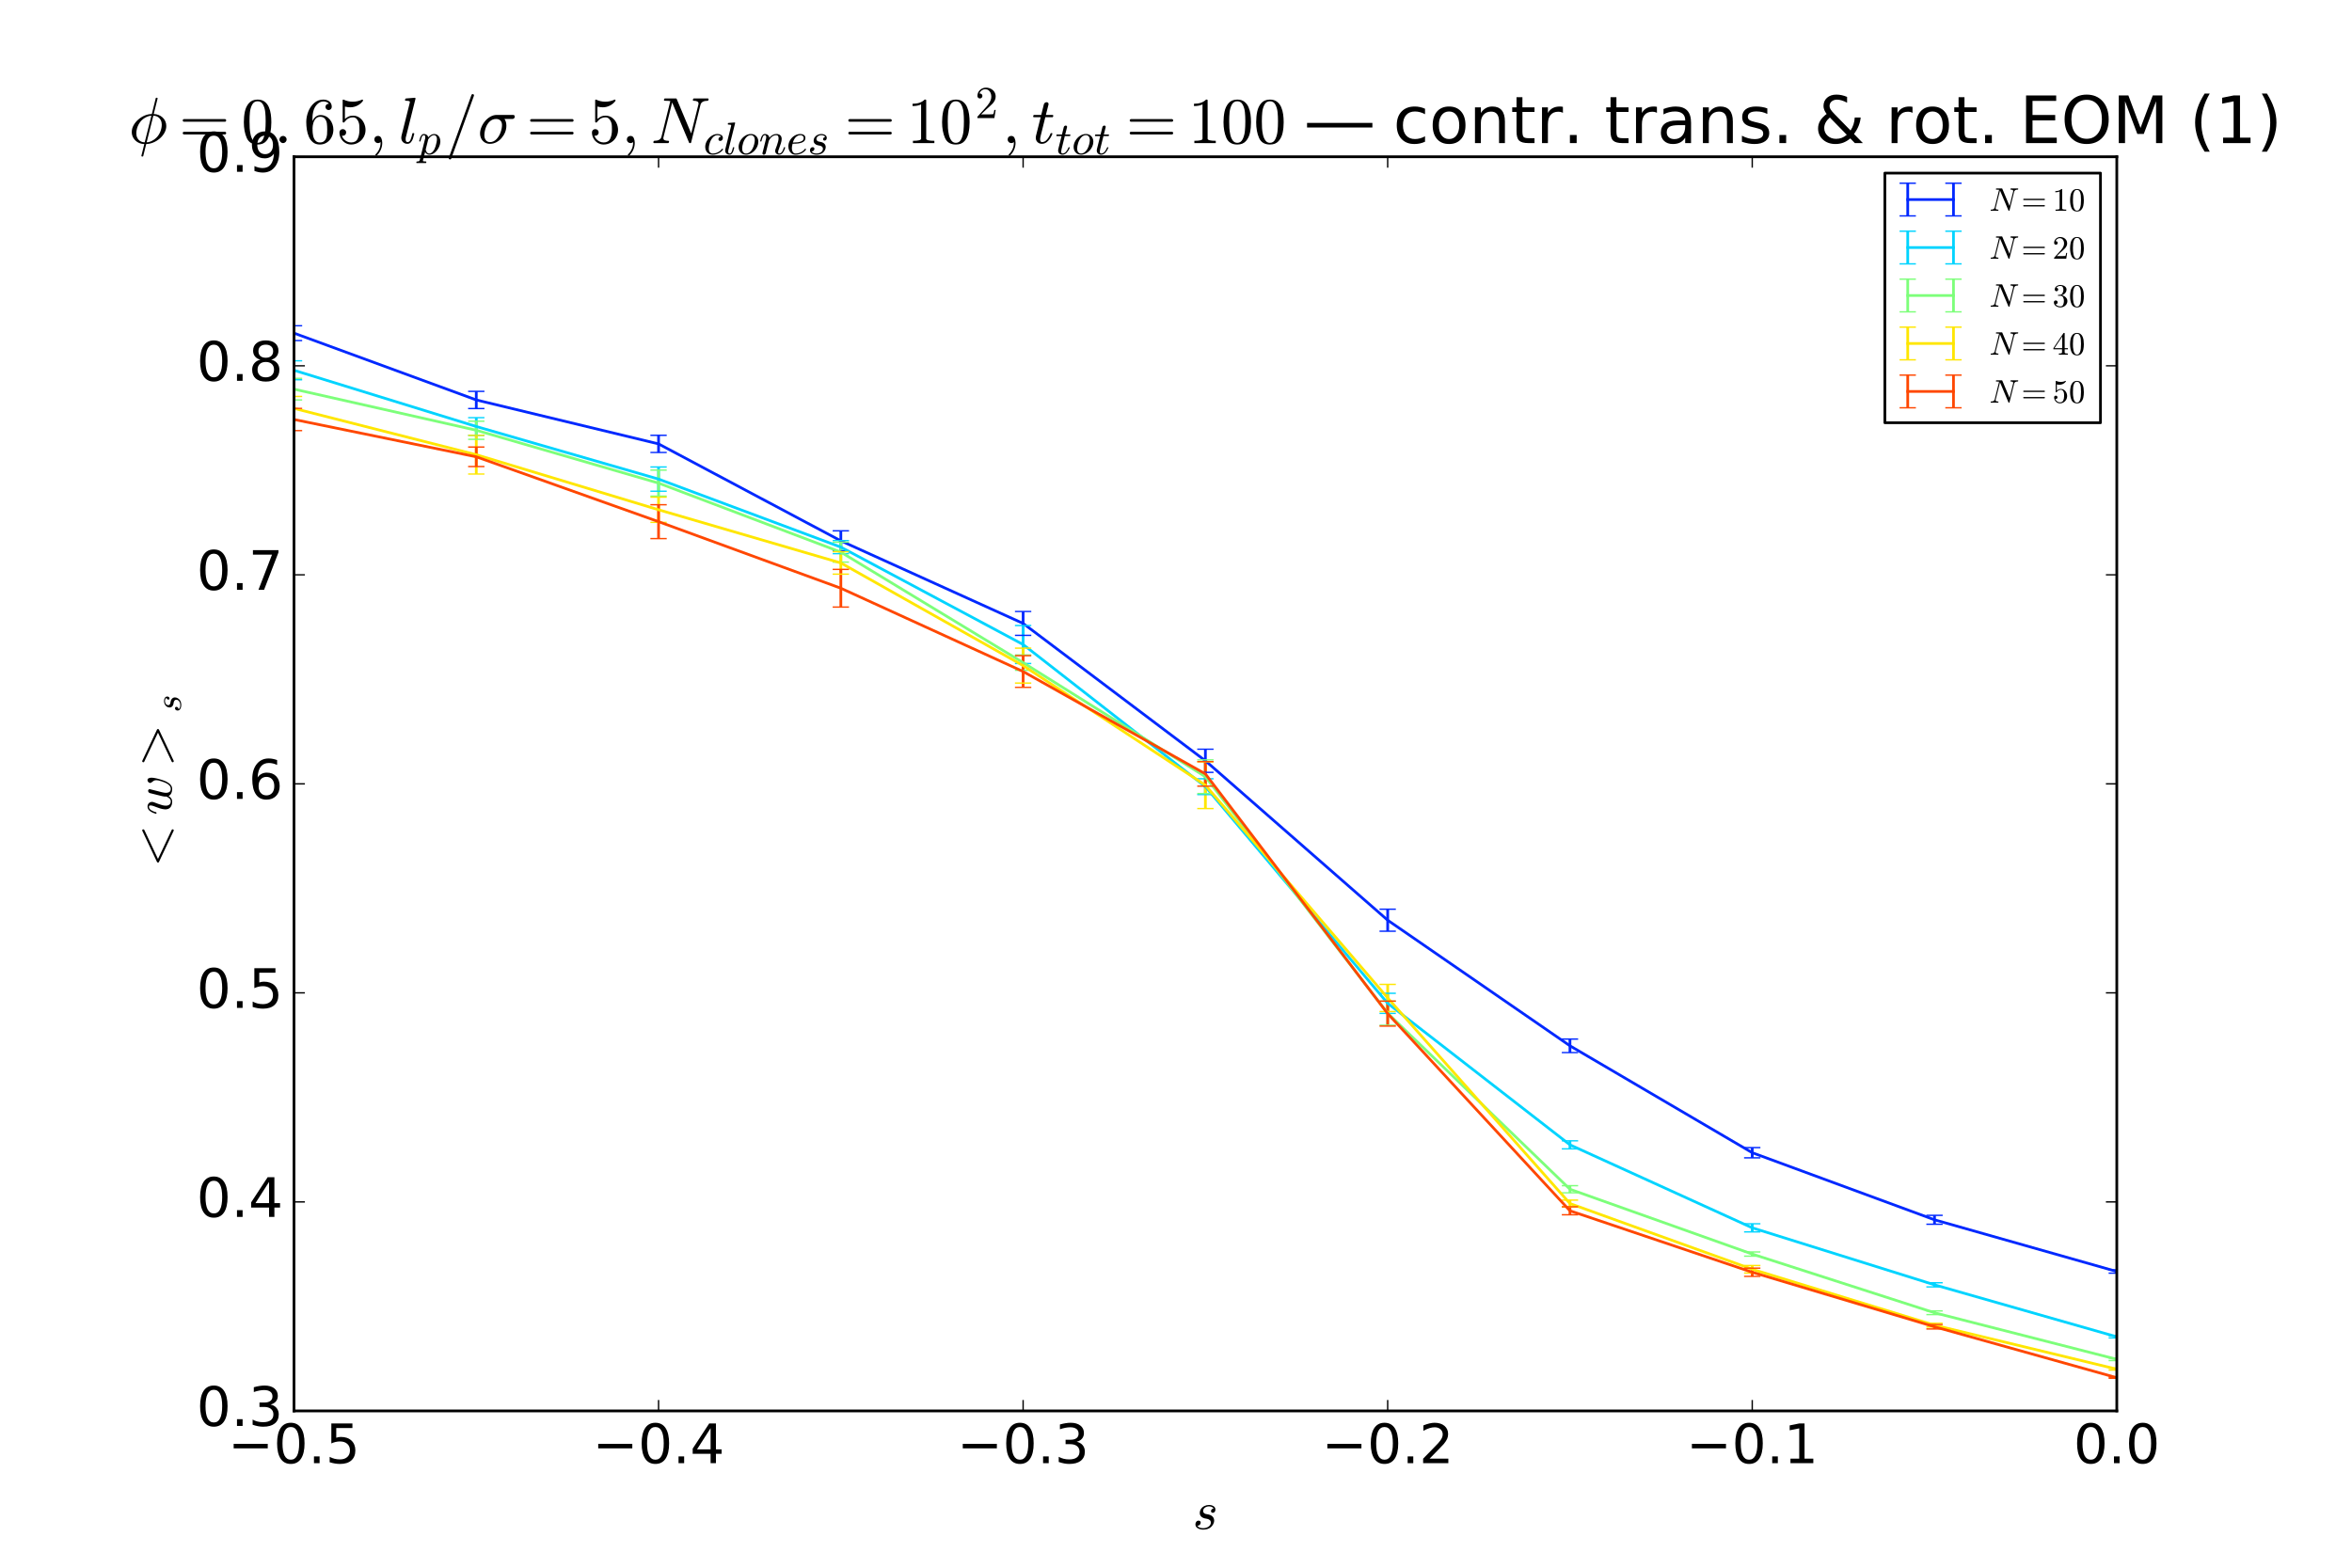 <?xml version="1.0" encoding="utf-8" standalone="no"?>
<!DOCTYPE svg PUBLIC "-//W3C//DTD SVG 1.1//EN"
  "http://www.w3.org/Graphics/SVG/1.1/DTD/svg11.dtd">
<!-- Created with matplotlib (http://matplotlib.org/) -->
<svg height="576pt" version="1.1" viewBox="0 0 864 576" width="864pt" xmlns="http://www.w3.org/2000/svg" xmlns:xlink="http://www.w3.org/1999/xlink">
 <defs>
  <style type="text/css">
*{stroke-linecap:butt;stroke-linejoin:round;stroke-miterlimit:100000;}
  </style>
 </defs>
 <g id="figure_1">
  <g id="patch_1">
   <path d="M 0 576 
L 864 576 
L 864 0 
L 0 0 
z
" style="fill:#ffffff;"/>
  </g>
  <g id="axes_1">
   <g id="patch_2">
    <path d="M 108 518.4 
L 777.6 518.4 
L 777.6 57.6 
L 108 57.6 
z
" style="fill:#ffffff;"/>
   </g>
   <g id="LineCollection_1">
    <path clip-path="url(#pd0e97e8ae3)" d="M 108 125.127 
L 108 119.679 
" style="fill:none;stroke:#0028ff;"/>
    <path clip-path="url(#pd0e97e8ae3)" d="M 174.96 150.105 
L 174.96 143.791 
" style="fill:none;stroke:#0028ff;"/>
    <path clip-path="url(#pd0e97e8ae3)" d="M 241.92 166.247 
L 241.92 159.946 
" style="fill:none;stroke:#0028ff;"/>
    <path clip-path="url(#pd0e97e8ae3)" d="M 308.88 202.405 
L 308.88 195.029 
" style="fill:none;stroke:#0028ff;"/>
    <path clip-path="url(#pd0e97e8ae3)" d="M 375.84 233.444 
L 375.84 224.672 
" style="fill:none;stroke:#0028ff;"/>
    <path clip-path="url(#pd0e97e8ae3)" d="M 442.8 283.781 
L 442.8 275.269 
" style="fill:none;stroke:#0028ff;"/>
    <path clip-path="url(#pd0e97e8ae3)" d="M 509.76 342.145 
L 509.76 334.053 
" style="fill:none;stroke:#0028ff;"/>
    <path clip-path="url(#pd0e97e8ae3)" d="M 576.72 386.734 
L 576.72 381.767 
" style="fill:none;stroke:#0028ff;"/>
    <path clip-path="url(#pd0e97e8ae3)" d="M 643.68 425.404 
L 643.68 421.653 
" style="fill:none;stroke:#0028ff;"/>
    <path clip-path="url(#pd0e97e8ae3)" d="M 710.64 449.808 
L 710.64 446.545 
" style="fill:none;stroke:#0028ff;"/>
    <path clip-path="url(#pd0e97e8ae3)" d="M 777.6 467.777 
L 777.6 466.583 
" style="fill:none;stroke:#0028ff;"/>
   </g>
   <g id="LineCollection_2">
    <path clip-path="url(#pd0e97e8ae3)" d="M 108 139.528 
L 108 132.561 
" style="fill:none;stroke:#00d4ff;"/>
    <path clip-path="url(#pd0e97e8ae3)" d="M 174.96 159.95 
L 174.96 153.457 
" style="fill:none;stroke:#00d4ff;"/>
    <path clip-path="url(#pd0e97e8ae3)" d="M 241.92 180.481 
L 241.92 171.585 
" style="fill:none;stroke:#00d4ff;"/>
    <path clip-path="url(#pd0e97e8ae3)" d="M 308.88 203.433 
L 308.88 198.616 
" style="fill:none;stroke:#00d4ff;"/>
    <path clip-path="url(#pd0e97e8ae3)" d="M 375.84 243.789 
L 375.84 229.826 
" style="fill:none;stroke:#00d4ff;"/>
    <path clip-path="url(#pd0e97e8ae3)" d="M 442.8 291.933 
L 442.8 286.139 
" style="fill:none;stroke:#00d4ff;"/>
    <path clip-path="url(#pd0e97e8ae3)" d="M 509.76 372.336 
L 509.76 364.947 
" style="fill:none;stroke:#00d4ff;"/>
    <path clip-path="url(#pd0e97e8ae3)" d="M 576.72 422.112 
L 576.72 419.153 
" style="fill:none;stroke:#00d4ff;"/>
    <path clip-path="url(#pd0e97e8ae3)" d="M 643.68 452.619 
L 643.68 449.635 
" style="fill:none;stroke:#00d4ff;"/>
    <path clip-path="url(#pd0e97e8ae3)" d="M 710.64 472.838 
L 710.64 471.302 
" style="fill:none;stroke:#00d4ff;"/>
    <path clip-path="url(#pd0e97e8ae3)" d="M 777.6 491.568 
L 777.6 490.776 
" style="fill:none;stroke:#00d4ff;"/>
   </g>
   <g id="LineCollection_3">
    <path clip-path="url(#pd0e97e8ae3)" d="M 108 146.947 
L 108 139.014 
" style="fill:none;stroke:#7dff7a;"/>
    <path clip-path="url(#pd0e97e8ae3)" d="M 174.96 161.42 
L 174.96 154.755 
" style="fill:none;stroke:#7dff7a;"/>
    <path clip-path="url(#pd0e97e8ae3)" d="M 241.92 182.284 
L 241.92 172.726 
" style="fill:none;stroke:#7dff7a;"/>
    <path clip-path="url(#pd0e97e8ae3)" d="M 308.88 206.53 
L 308.88 199.202 
" style="fill:none;stroke:#7dff7a;"/>
    <path clip-path="url(#pd0e97e8ae3)" d="M 375.84 246.282 
L 375.84 240.643 
" style="fill:none;stroke:#7dff7a;"/>
    <path clip-path="url(#pd0e97e8ae3)" d="M 442.8 291.566 
L 442.8 279.191 
" style="fill:none;stroke:#7dff7a;"/>
    <path clip-path="url(#pd0e97e8ae3)" d="M 509.76 376.701 
L 509.76 367.864 
" style="fill:none;stroke:#7dff7a;"/>
    <path clip-path="url(#pd0e97e8ae3)" d="M 576.72 438.256 
L 576.72 435.634 
" style="fill:none;stroke:#7dff7a;"/>
    <path clip-path="url(#pd0e97e8ae3)" d="M 643.68 461.541 
L 643.68 459.994 
" style="fill:none;stroke:#7dff7a;"/>
    <path clip-path="url(#pd0e97e8ae3)" d="M 710.64 483.017 
L 710.64 481.656 
" style="fill:none;stroke:#7dff7a;"/>
    <path clip-path="url(#pd0e97e8ae3)" d="M 777.6 499.899 
L 777.6 498.973 
" style="fill:none;stroke:#7dff7a;"/>
   </g>
   <g id="LineCollection_4">
    <path clip-path="url(#pd0e97e8ae3)" d="M 108 154.445 
L 108 145.658 
" style="fill:none;stroke:#ffe600;"/>
    <path clip-path="url(#pd0e97e8ae3)" d="M 174.96 174.17 
L 174.96 159.965 
" style="fill:none;stroke:#ffe600;"/>
    <path clip-path="url(#pd0e97e8ae3)" d="M 241.92 191.935 
L 241.92 182.664 
" style="fill:none;stroke:#ffe600;"/>
    <path clip-path="url(#pd0e97e8ae3)" d="M 308.88 210.961 
L 308.88 202.719 
" style="fill:none;stroke:#ffe600;"/>
    <path clip-path="url(#pd0e97e8ae3)" d="M 375.84 250.981 
L 375.84 238.14 
" style="fill:none;stroke:#ffe600;"/>
    <path clip-path="url(#pd0e97e8ae3)" d="M 442.8 297.082 
L 442.8 279.912 
" style="fill:none;stroke:#ffe600;"/>
    <path clip-path="url(#pd0e97e8ae3)" d="M 509.76 371.653 
L 509.76 361.678 
" style="fill:none;stroke:#ffe600;"/>
    <path clip-path="url(#pd0e97e8ae3)" d="M 576.72 443.474 
L 576.72 440.938 
" style="fill:none;stroke:#ffe600;"/>
    <path clip-path="url(#pd0e97e8ae3)" d="M 643.68 467.732 
L 643.68 464.964 
" style="fill:none;stroke:#ffe600;"/>
    <path clip-path="url(#pd0e97e8ae3)" d="M 710.64 487.576 
L 710.64 486.217 
" style="fill:none;stroke:#ffe600;"/>
    <path clip-path="url(#pd0e97e8ae3)" d="M 777.6 503.408 
L 777.6 502.714 
" style="fill:none;stroke:#ffe600;"/>
   </g>
   <g id="LineCollection_5">
    <path clip-path="url(#pd0e97e8ae3)" d="M 108 158.21 
L 108 150.047 
" style="fill:none;stroke:#ff4700;"/>
    <path clip-path="url(#pd0e97e8ae3)" d="M 174.96 171.416 
L 174.96 164.26 
" style="fill:none;stroke:#ff4700;"/>
    <path clip-path="url(#pd0e97e8ae3)" d="M 241.92 197.896 
L 241.92 185.447 
" style="fill:none;stroke:#ff4700;"/>
    <path clip-path="url(#pd0e97e8ae3)" d="M 308.88 223.052 
L 308.88 209.201 
" style="fill:none;stroke:#ff4700;"/>
    <path clip-path="url(#pd0e97e8ae3)" d="M 375.84 252.551 
L 375.84 240.911 
" style="fill:none;stroke:#ff4700;"/>
    <path clip-path="url(#pd0e97e8ae3)" d="M 442.8 288.849 
L 442.8 279.833 
" style="fill:none;stroke:#ff4700;"/>
    <path clip-path="url(#pd0e97e8ae3)" d="M 509.76 376.997 
L 509.76 367.839 
" style="fill:none;stroke:#ff4700;"/>
    <path clip-path="url(#pd0e97e8ae3)" d="M 576.72 446.33 
L 576.72 443.397 
" style="fill:none;stroke:#ff4700;"/>
    <path clip-path="url(#pd0e97e8ae3)" d="M 643.68 468.97 
L 643.68 465.931 
" style="fill:none;stroke:#ff4700;"/>
    <path clip-path="url(#pd0e97e8ae3)" d="M 710.64 488.292 
L 710.64 486.666 
" style="fill:none;stroke:#ff4700;"/>
    <path clip-path="url(#pd0e97e8ae3)" d="M 777.6 506.409 
L 777.6 505.997 
" style="fill:none;stroke:#ff4700;"/>
   </g>
   <g id="line2d_1">
    <defs>
     <path d="M 3 0 
L -3 -0 
" id="maa8a30b8da" style="stroke:#0028ff;stroke-width:0.5;"/>
    </defs>
    <g clip-path="url(#pd0e97e8ae3)">
     <use style="fill:#0028ff;stroke:#0028ff;stroke-width:0.5;" x="108.0" xlink:href="#maa8a30b8da" y="125.127"/>
     <use style="fill:#0028ff;stroke:#0028ff;stroke-width:0.5;" x="174.96" xlink:href="#maa8a30b8da" y="150.105"/>
     <use style="fill:#0028ff;stroke:#0028ff;stroke-width:0.5;" x="241.92" xlink:href="#maa8a30b8da" y="166.247"/>
     <use style="fill:#0028ff;stroke:#0028ff;stroke-width:0.5;" x="308.88" xlink:href="#maa8a30b8da" y="202.405"/>
     <use style="fill:#0028ff;stroke:#0028ff;stroke-width:0.5;" x="375.84" xlink:href="#maa8a30b8da" y="233.444"/>
     <use style="fill:#0028ff;stroke:#0028ff;stroke-width:0.5;" x="442.8" xlink:href="#maa8a30b8da" y="283.781"/>
     <use style="fill:#0028ff;stroke:#0028ff;stroke-width:0.5;" x="509.76" xlink:href="#maa8a30b8da" y="342.145"/>
     <use style="fill:#0028ff;stroke:#0028ff;stroke-width:0.5;" x="576.72" xlink:href="#maa8a30b8da" y="386.734"/>
     <use style="fill:#0028ff;stroke:#0028ff;stroke-width:0.5;" x="643.68" xlink:href="#maa8a30b8da" y="425.404"/>
     <use style="fill:#0028ff;stroke:#0028ff;stroke-width:0.5;" x="710.64" xlink:href="#maa8a30b8da" y="449.808"/>
     <use style="fill:#0028ff;stroke:#0028ff;stroke-width:0.5;" x="777.6" xlink:href="#maa8a30b8da" y="467.777"/>
    </g>
   </g>
   <g id="line2d_2">
    <g clip-path="url(#pd0e97e8ae3)">
     <use style="fill:#0028ff;stroke:#0028ff;stroke-width:0.5;" x="108.0" xlink:href="#maa8a30b8da" y="119.679"/>
     <use style="fill:#0028ff;stroke:#0028ff;stroke-width:0.5;" x="174.96" xlink:href="#maa8a30b8da" y="143.791"/>
     <use style="fill:#0028ff;stroke:#0028ff;stroke-width:0.5;" x="241.92" xlink:href="#maa8a30b8da" y="159.946"/>
     <use style="fill:#0028ff;stroke:#0028ff;stroke-width:0.5;" x="308.88" xlink:href="#maa8a30b8da" y="195.029"/>
     <use style="fill:#0028ff;stroke:#0028ff;stroke-width:0.5;" x="375.84" xlink:href="#maa8a30b8da" y="224.672"/>
     <use style="fill:#0028ff;stroke:#0028ff;stroke-width:0.5;" x="442.8" xlink:href="#maa8a30b8da" y="275.269"/>
     <use style="fill:#0028ff;stroke:#0028ff;stroke-width:0.5;" x="509.76" xlink:href="#maa8a30b8da" y="334.053"/>
     <use style="fill:#0028ff;stroke:#0028ff;stroke-width:0.5;" x="576.72" xlink:href="#maa8a30b8da" y="381.767"/>
     <use style="fill:#0028ff;stroke:#0028ff;stroke-width:0.5;" x="643.68" xlink:href="#maa8a30b8da" y="421.653"/>
     <use style="fill:#0028ff;stroke:#0028ff;stroke-width:0.5;" x="710.64" xlink:href="#maa8a30b8da" y="446.545"/>
     <use style="fill:#0028ff;stroke:#0028ff;stroke-width:0.5;" x="777.6" xlink:href="#maa8a30b8da" y="466.583"/>
    </g>
   </g>
   <g id="line2d_3">
    <path clip-path="url(#pd0e97e8ae3)" d="M 108 122.403 
L 174.96 146.948 
L 241.92 163.096 
L 308.88 198.717 
L 375.84 229.058 
L 442.8 279.525 
L 509.76 338.099 
L 576.72 384.251 
L 643.68 423.528 
L 710.64 448.177 
L 777.6 467.18 
" style="fill:none;stroke:#0028ff;stroke-linecap:square;"/>
   </g>
   <g id="line2d_4">
    <defs>
     <path d="M 3 0 
L -3 -0 
" id="m8ace41f083" style="stroke:#00d4ff;stroke-width:0.5;"/>
    </defs>
    <g clip-path="url(#pd0e97e8ae3)">
     <use style="fill:#00d4ff;stroke:#00d4ff;stroke-width:0.5;" x="108.0" xlink:href="#m8ace41f083" y="139.528"/>
     <use style="fill:#00d4ff;stroke:#00d4ff;stroke-width:0.5;" x="174.96" xlink:href="#m8ace41f083" y="159.95"/>
     <use style="fill:#00d4ff;stroke:#00d4ff;stroke-width:0.5;" x="241.92" xlink:href="#m8ace41f083" y="180.481"/>
     <use style="fill:#00d4ff;stroke:#00d4ff;stroke-width:0.5;" x="308.88" xlink:href="#m8ace41f083" y="203.433"/>
     <use style="fill:#00d4ff;stroke:#00d4ff;stroke-width:0.5;" x="375.84" xlink:href="#m8ace41f083" y="243.789"/>
     <use style="fill:#00d4ff;stroke:#00d4ff;stroke-width:0.5;" x="442.8" xlink:href="#m8ace41f083" y="291.933"/>
     <use style="fill:#00d4ff;stroke:#00d4ff;stroke-width:0.5;" x="509.76" xlink:href="#m8ace41f083" y="372.336"/>
     <use style="fill:#00d4ff;stroke:#00d4ff;stroke-width:0.5;" x="576.72" xlink:href="#m8ace41f083" y="422.112"/>
     <use style="fill:#00d4ff;stroke:#00d4ff;stroke-width:0.5;" x="643.68" xlink:href="#m8ace41f083" y="452.619"/>
     <use style="fill:#00d4ff;stroke:#00d4ff;stroke-width:0.5;" x="710.64" xlink:href="#m8ace41f083" y="472.838"/>
     <use style="fill:#00d4ff;stroke:#00d4ff;stroke-width:0.5;" x="777.6" xlink:href="#m8ace41f083" y="491.568"/>
    </g>
   </g>
   <g id="line2d_5">
    <g clip-path="url(#pd0e97e8ae3)">
     <use style="fill:#00d4ff;stroke:#00d4ff;stroke-width:0.5;" x="108.0" xlink:href="#m8ace41f083" y="132.561"/>
     <use style="fill:#00d4ff;stroke:#00d4ff;stroke-width:0.5;" x="174.96" xlink:href="#m8ace41f083" y="153.457"/>
     <use style="fill:#00d4ff;stroke:#00d4ff;stroke-width:0.5;" x="241.92" xlink:href="#m8ace41f083" y="171.585"/>
     <use style="fill:#00d4ff;stroke:#00d4ff;stroke-width:0.5;" x="308.88" xlink:href="#m8ace41f083" y="198.616"/>
     <use style="fill:#00d4ff;stroke:#00d4ff;stroke-width:0.5;" x="375.84" xlink:href="#m8ace41f083" y="229.826"/>
     <use style="fill:#00d4ff;stroke:#00d4ff;stroke-width:0.5;" x="442.8" xlink:href="#m8ace41f083" y="286.139"/>
     <use style="fill:#00d4ff;stroke:#00d4ff;stroke-width:0.5;" x="509.76" xlink:href="#m8ace41f083" y="364.947"/>
     <use style="fill:#00d4ff;stroke:#00d4ff;stroke-width:0.5;" x="576.72" xlink:href="#m8ace41f083" y="419.153"/>
     <use style="fill:#00d4ff;stroke:#00d4ff;stroke-width:0.5;" x="643.68" xlink:href="#m8ace41f083" y="449.635"/>
     <use style="fill:#00d4ff;stroke:#00d4ff;stroke-width:0.5;" x="710.64" xlink:href="#m8ace41f083" y="471.302"/>
     <use style="fill:#00d4ff;stroke:#00d4ff;stroke-width:0.5;" x="777.6" xlink:href="#m8ace41f083" y="490.776"/>
    </g>
   </g>
   <g id="line2d_6">
    <path clip-path="url(#pd0e97e8ae3)" d="M 108 136.045 
L 174.96 156.704 
L 241.92 176.033 
L 308.88 201.024 
L 375.84 236.807 
L 442.8 289.036 
L 509.76 368.641 
L 576.72 420.632 
L 643.68 451.127 
L 710.64 472.07 
L 777.6 491.172 
" style="fill:none;stroke:#00d4ff;stroke-linecap:square;"/>
   </g>
   <g id="line2d_7">
    <defs>
     <path d="M 3 0 
L -3 -0 
" id="m4a946e8509" style="stroke:#7dff7a;stroke-width:0.5;"/>
    </defs>
    <g clip-path="url(#pd0e97e8ae3)">
     <use style="fill:#7dff7a;stroke:#7dff7a;stroke-width:0.5;" x="108.0" xlink:href="#m4a946e8509" y="146.947"/>
     <use style="fill:#7dff7a;stroke:#7dff7a;stroke-width:0.5;" x="174.96" xlink:href="#m4a946e8509" y="161.42"/>
     <use style="fill:#7dff7a;stroke:#7dff7a;stroke-width:0.5;" x="241.92" xlink:href="#m4a946e8509" y="182.284"/>
     <use style="fill:#7dff7a;stroke:#7dff7a;stroke-width:0.5;" x="308.88" xlink:href="#m4a946e8509" y="206.53"/>
     <use style="fill:#7dff7a;stroke:#7dff7a;stroke-width:0.5;" x="375.84" xlink:href="#m4a946e8509" y="246.282"/>
     <use style="fill:#7dff7a;stroke:#7dff7a;stroke-width:0.5;" x="442.8" xlink:href="#m4a946e8509" y="291.566"/>
     <use style="fill:#7dff7a;stroke:#7dff7a;stroke-width:0.5;" x="509.76" xlink:href="#m4a946e8509" y="376.701"/>
     <use style="fill:#7dff7a;stroke:#7dff7a;stroke-width:0.5;" x="576.72" xlink:href="#m4a946e8509" y="438.256"/>
     <use style="fill:#7dff7a;stroke:#7dff7a;stroke-width:0.5;" x="643.68" xlink:href="#m4a946e8509" y="461.541"/>
     <use style="fill:#7dff7a;stroke:#7dff7a;stroke-width:0.5;" x="710.64" xlink:href="#m4a946e8509" y="483.017"/>
     <use style="fill:#7dff7a;stroke:#7dff7a;stroke-width:0.5;" x="777.6" xlink:href="#m4a946e8509" y="499.899"/>
    </g>
   </g>
   <g id="line2d_8">
    <g clip-path="url(#pd0e97e8ae3)">
     <use style="fill:#7dff7a;stroke:#7dff7a;stroke-width:0.5;" x="108.0" xlink:href="#m4a946e8509" y="139.014"/>
     <use style="fill:#7dff7a;stroke:#7dff7a;stroke-width:0.5;" x="174.96" xlink:href="#m4a946e8509" y="154.755"/>
     <use style="fill:#7dff7a;stroke:#7dff7a;stroke-width:0.5;" x="241.92" xlink:href="#m4a946e8509" y="172.726"/>
     <use style="fill:#7dff7a;stroke:#7dff7a;stroke-width:0.5;" x="308.88" xlink:href="#m4a946e8509" y="199.202"/>
     <use style="fill:#7dff7a;stroke:#7dff7a;stroke-width:0.5;" x="375.84" xlink:href="#m4a946e8509" y="240.643"/>
     <use style="fill:#7dff7a;stroke:#7dff7a;stroke-width:0.5;" x="442.8" xlink:href="#m4a946e8509" y="279.191"/>
     <use style="fill:#7dff7a;stroke:#7dff7a;stroke-width:0.5;" x="509.76" xlink:href="#m4a946e8509" y="367.864"/>
     <use style="fill:#7dff7a;stroke:#7dff7a;stroke-width:0.5;" x="576.72" xlink:href="#m4a946e8509" y="435.634"/>
     <use style="fill:#7dff7a;stroke:#7dff7a;stroke-width:0.5;" x="643.68" xlink:href="#m4a946e8509" y="459.994"/>
     <use style="fill:#7dff7a;stroke:#7dff7a;stroke-width:0.5;" x="710.64" xlink:href="#m4a946e8509" y="481.656"/>
     <use style="fill:#7dff7a;stroke:#7dff7a;stroke-width:0.5;" x="777.6" xlink:href="#m4a946e8509" y="498.973"/>
    </g>
   </g>
   <g id="line2d_9">
    <path clip-path="url(#pd0e97e8ae3)" d="M 108 142.981 
L 174.96 158.087 
L 241.92 177.505 
L 308.88 202.866 
L 375.84 243.462 
L 442.8 285.378 
L 509.76 372.283 
L 576.72 436.945 
L 643.68 460.767 
L 710.64 482.336 
L 777.6 499.436 
" style="fill:none;stroke:#7dff7a;stroke-linecap:square;"/>
   </g>
   <g id="line2d_10">
    <defs>
     <path d="M 3 0 
L -3 -0 
" id="m01e7b38517" style="stroke:#ffe600;stroke-width:0.5;"/>
    </defs>
    <g clip-path="url(#pd0e97e8ae3)">
     <use style="fill:#ffe600;stroke:#ffe600;stroke-width:0.5;" x="108.0" xlink:href="#m01e7b38517" y="154.445"/>
     <use style="fill:#ffe600;stroke:#ffe600;stroke-width:0.5;" x="174.96" xlink:href="#m01e7b38517" y="174.17"/>
     <use style="fill:#ffe600;stroke:#ffe600;stroke-width:0.5;" x="241.92" xlink:href="#m01e7b38517" y="191.935"/>
     <use style="fill:#ffe600;stroke:#ffe600;stroke-width:0.5;" x="308.88" xlink:href="#m01e7b38517" y="210.961"/>
     <use style="fill:#ffe600;stroke:#ffe600;stroke-width:0.5;" x="375.84" xlink:href="#m01e7b38517" y="250.981"/>
     <use style="fill:#ffe600;stroke:#ffe600;stroke-width:0.5;" x="442.8" xlink:href="#m01e7b38517" y="297.082"/>
     <use style="fill:#ffe600;stroke:#ffe600;stroke-width:0.5;" x="509.76" xlink:href="#m01e7b38517" y="371.653"/>
     <use style="fill:#ffe600;stroke:#ffe600;stroke-width:0.5;" x="576.72" xlink:href="#m01e7b38517" y="443.474"/>
     <use style="fill:#ffe600;stroke:#ffe600;stroke-width:0.5;" x="643.68" xlink:href="#m01e7b38517" y="467.732"/>
     <use style="fill:#ffe600;stroke:#ffe600;stroke-width:0.5;" x="710.64" xlink:href="#m01e7b38517" y="487.576"/>
     <use style="fill:#ffe600;stroke:#ffe600;stroke-width:0.5;" x="777.6" xlink:href="#m01e7b38517" y="503.408"/>
    </g>
   </g>
   <g id="line2d_11">
    <g clip-path="url(#pd0e97e8ae3)">
     <use style="fill:#ffe600;stroke:#ffe600;stroke-width:0.5;" x="108.0" xlink:href="#m01e7b38517" y="145.658"/>
     <use style="fill:#ffe600;stroke:#ffe600;stroke-width:0.5;" x="174.96" xlink:href="#m01e7b38517" y="159.965"/>
     <use style="fill:#ffe600;stroke:#ffe600;stroke-width:0.5;" x="241.92" xlink:href="#m01e7b38517" y="182.664"/>
     <use style="fill:#ffe600;stroke:#ffe600;stroke-width:0.5;" x="308.88" xlink:href="#m01e7b38517" y="202.719"/>
     <use style="fill:#ffe600;stroke:#ffe600;stroke-width:0.5;" x="375.84" xlink:href="#m01e7b38517" y="238.14"/>
     <use style="fill:#ffe600;stroke:#ffe600;stroke-width:0.5;" x="442.8" xlink:href="#m01e7b38517" y="279.912"/>
     <use style="fill:#ffe600;stroke:#ffe600;stroke-width:0.5;" x="509.76" xlink:href="#m01e7b38517" y="361.678"/>
     <use style="fill:#ffe600;stroke:#ffe600;stroke-width:0.5;" x="576.72" xlink:href="#m01e7b38517" y="440.938"/>
     <use style="fill:#ffe600;stroke:#ffe600;stroke-width:0.5;" x="643.68" xlink:href="#m01e7b38517" y="464.964"/>
     <use style="fill:#ffe600;stroke:#ffe600;stroke-width:0.5;" x="710.64" xlink:href="#m01e7b38517" y="486.217"/>
     <use style="fill:#ffe600;stroke:#ffe600;stroke-width:0.5;" x="777.6" xlink:href="#m01e7b38517" y="502.714"/>
    </g>
   </g>
   <g id="line2d_12">
    <path clip-path="url(#pd0e97e8ae3)" d="M 108 150.052 
L 174.96 167.068 
L 241.92 187.3 
L 308.88 206.84 
L 375.84 244.56 
L 442.8 288.497 
L 509.76 366.666 
L 576.72 442.206 
L 643.68 466.348 
L 710.64 486.897 
L 777.6 503.061 
" style="fill:none;stroke:#ffe600;stroke-linecap:square;"/>
   </g>
   <g id="line2d_13">
    <defs>
     <path d="M 3 0 
L -3 -0 
" id="m05e2fb757d" style="stroke:#ff4700;stroke-width:0.5;"/>
    </defs>
    <g clip-path="url(#pd0e97e8ae3)">
     <use style="fill:#ff4700;stroke:#ff4700;stroke-width:0.5;" x="108.0" xlink:href="#m05e2fb757d" y="158.21"/>
     <use style="fill:#ff4700;stroke:#ff4700;stroke-width:0.5;" x="174.96" xlink:href="#m05e2fb757d" y="171.416"/>
     <use style="fill:#ff4700;stroke:#ff4700;stroke-width:0.5;" x="241.92" xlink:href="#m05e2fb757d" y="197.896"/>
     <use style="fill:#ff4700;stroke:#ff4700;stroke-width:0.5;" x="308.88" xlink:href="#m05e2fb757d" y="223.052"/>
     <use style="fill:#ff4700;stroke:#ff4700;stroke-width:0.5;" x="375.84" xlink:href="#m05e2fb757d" y="252.551"/>
     <use style="fill:#ff4700;stroke:#ff4700;stroke-width:0.5;" x="442.8" xlink:href="#m05e2fb757d" y="288.849"/>
     <use style="fill:#ff4700;stroke:#ff4700;stroke-width:0.5;" x="509.76" xlink:href="#m05e2fb757d" y="376.997"/>
     <use style="fill:#ff4700;stroke:#ff4700;stroke-width:0.5;" x="576.72" xlink:href="#m05e2fb757d" y="446.33"/>
     <use style="fill:#ff4700;stroke:#ff4700;stroke-width:0.5;" x="643.68" xlink:href="#m05e2fb757d" y="468.97"/>
     <use style="fill:#ff4700;stroke:#ff4700;stroke-width:0.5;" x="710.64" xlink:href="#m05e2fb757d" y="488.292"/>
     <use style="fill:#ff4700;stroke:#ff4700;stroke-width:0.5;" x="777.6" xlink:href="#m05e2fb757d" y="506.409"/>
    </g>
   </g>
   <g id="line2d_14">
    <g clip-path="url(#pd0e97e8ae3)">
     <use style="fill:#ff4700;stroke:#ff4700;stroke-width:0.5;" x="108.0" xlink:href="#m05e2fb757d" y="150.047"/>
     <use style="fill:#ff4700;stroke:#ff4700;stroke-width:0.5;" x="174.96" xlink:href="#m05e2fb757d" y="164.26"/>
     <use style="fill:#ff4700;stroke:#ff4700;stroke-width:0.5;" x="241.92" xlink:href="#m05e2fb757d" y="185.447"/>
     <use style="fill:#ff4700;stroke:#ff4700;stroke-width:0.5;" x="308.88" xlink:href="#m05e2fb757d" y="209.201"/>
     <use style="fill:#ff4700;stroke:#ff4700;stroke-width:0.5;" x="375.84" xlink:href="#m05e2fb757d" y="240.911"/>
     <use style="fill:#ff4700;stroke:#ff4700;stroke-width:0.5;" x="442.8" xlink:href="#m05e2fb757d" y="279.833"/>
     <use style="fill:#ff4700;stroke:#ff4700;stroke-width:0.5;" x="509.76" xlink:href="#m05e2fb757d" y="367.839"/>
     <use style="fill:#ff4700;stroke:#ff4700;stroke-width:0.5;" x="576.72" xlink:href="#m05e2fb757d" y="443.397"/>
     <use style="fill:#ff4700;stroke:#ff4700;stroke-width:0.5;" x="643.68" xlink:href="#m05e2fb757d" y="465.931"/>
     <use style="fill:#ff4700;stroke:#ff4700;stroke-width:0.5;" x="710.64" xlink:href="#m05e2fb757d" y="486.666"/>
     <use style="fill:#ff4700;stroke:#ff4700;stroke-width:0.5;" x="777.6" xlink:href="#m05e2fb757d" y="505.997"/>
    </g>
   </g>
   <g id="line2d_15">
    <path clip-path="url(#pd0e97e8ae3)" d="M 108 154.129 
L 174.96 167.838 
L 241.92 191.671 
L 308.88 216.126 
L 375.84 246.731 
L 442.8 284.341 
L 509.76 372.418 
L 576.72 444.863 
L 643.68 467.45 
L 710.64 487.479 
L 777.6 506.203 
" style="fill:none;stroke:#ff4700;stroke-linecap:square;"/>
   </g>
   <g id="patch_3">
    <path d="M 108 57.6 
L 777.6 57.6 
" style="fill:none;stroke:#000000;stroke-linecap:square;stroke-linejoin:miter;"/>
   </g>
   <g id="patch_4">
    <path d="M 777.6 518.4 
L 777.6 57.6 
" style="fill:none;stroke:#000000;stroke-linecap:square;stroke-linejoin:miter;"/>
   </g>
   <g id="patch_5">
    <path d="M 108 518.4 
L 108 57.6 
" style="fill:none;stroke:#000000;stroke-linecap:square;stroke-linejoin:miter;"/>
   </g>
   <g id="patch_6">
    <path d="M 108 518.4 
L 777.6 518.4 
" style="fill:none;stroke:#000000;stroke-linecap:square;stroke-linejoin:miter;"/>
   </g>
   <g id="matplotlib.axis_1">
    <g id="xtick_1">
     <g id="line2d_16">
      <defs>
       <path d="M 0 0 
L 0 -4 
" id="m49a9b9fc45" style="stroke:#000000;stroke-width:0.5;"/>
      </defs>
      <g>
       <use style="stroke:#000000;stroke-width:0.5;" x="108.0" xlink:href="#m49a9b9fc45" y="518.4"/>
      </g>
     </g>
     <g id="line2d_17">
      <defs>
       <path d="M 0 0 
L 0 4 
" id="m1ce8352ae5" style="stroke:#000000;stroke-width:0.5;"/>
      </defs>
      <g>
       <use style="stroke:#000000;stroke-width:0.5;" x="108.0" xlink:href="#m1ce8352ae5" y="57.6"/>
      </g>
     </g>
     <g id="text_1">
      <!-- −0.5 -->
      <defs>
       <path d="M 31.781 66.406 
Q 24.172 66.406 20.328 58.906 
Q 16.5 51.422 16.5 36.375 
Q 16.5 21.391 20.328 13.891 
Q 24.172 6.391 31.781 6.391 
Q 39.453 6.391 43.281 13.891 
Q 47.125 21.391 47.125 36.375 
Q 47.125 51.422 43.281 58.906 
Q 39.453 66.406 31.781 66.406 
M 31.781 74.219 
Q 44.047 74.219 50.516 64.516 
Q 56.984 54.828 56.984 36.375 
Q 56.984 17.969 50.516 8.266 
Q 44.047 -1.422 31.781 -1.422 
Q 19.531 -1.422 13.062 8.266 
Q 6.594 17.969 6.594 36.375 
Q 6.594 54.828 13.062 64.516 
Q 19.531 74.219 31.781 74.219 
" id="BitstreamVeraSans-Roman-30"/>
       <path d="M 10.688 12.406 
L 21 12.406 
L 21 0 
L 10.688 0 
z
" id="BitstreamVeraSans-Roman-2e"/>
       <path d="M 10.797 72.906 
L 49.516 72.906 
L 49.516 64.594 
L 19.828 64.594 
L 19.828 46.734 
Q 21.969 47.469 24.109 47.828 
Q 26.266 48.188 28.422 48.188 
Q 40.625 48.188 47.75 41.5 
Q 54.891 34.812 54.891 23.391 
Q 54.891 11.625 47.562 5.094 
Q 40.234 -1.422 26.906 -1.422 
Q 22.312 -1.422 17.547 -0.641 
Q 12.797 0.141 7.719 1.703 
L 7.719 11.625 
Q 12.109 9.234 16.797 8.062 
Q 21.484 6.891 26.703 6.891 
Q 35.156 6.891 40.078 11.328 
Q 45.016 15.766 45.016 23.391 
Q 45.016 31 40.078 35.438 
Q 35.156 39.891 26.703 39.891 
Q 22.75 39.891 18.812 39.016 
Q 14.891 38.141 10.797 36.281 
z
" id="BitstreamVeraSans-Roman-35"/>
       <path d="M 10.594 35.5 
L 73.188 35.5 
L 73.188 27.203 
L 10.594 27.203 
z
" id="BitstreamVeraSans-Roman-2212"/>
      </defs>
      <g transform="translate(83.717 537.597)scale(0.2 -0.2)">
       <use xlink:href="#BitstreamVeraSans-Roman-2212"/>
       <use x="83.789" xlink:href="#BitstreamVeraSans-Roman-30"/>
       <use x="147.412" xlink:href="#BitstreamVeraSans-Roman-2e"/>
       <use x="179.199" xlink:href="#BitstreamVeraSans-Roman-35"/>
      </g>
     </g>
    </g>
    <g id="xtick_2">
     <g id="line2d_18">
      <g>
       <use style="stroke:#000000;stroke-width:0.5;" x="241.92" xlink:href="#m49a9b9fc45" y="518.4"/>
      </g>
     </g>
     <g id="line2d_19">
      <g>
       <use style="stroke:#000000;stroke-width:0.5;" x="241.92" xlink:href="#m1ce8352ae5" y="57.6"/>
      </g>
     </g>
     <g id="text_2">
      <!-- −0.4 -->
      <defs>
       <path d="M 37.797 64.312 
L 12.891 25.391 
L 37.797 25.391 
z
M 35.203 72.906 
L 47.609 72.906 
L 47.609 25.391 
L 58.016 25.391 
L 58.016 17.188 
L 47.609 17.188 
L 47.609 0 
L 37.797 0 
L 37.797 17.188 
L 4.891 17.188 
L 4.891 26.703 
z
" id="BitstreamVeraSans-Roman-34"/>
      </defs>
      <g transform="translate(217.637 537.597)scale(0.2 -0.2)">
       <use xlink:href="#BitstreamVeraSans-Roman-2212"/>
       <use x="83.789" xlink:href="#BitstreamVeraSans-Roman-30"/>
       <use x="147.412" xlink:href="#BitstreamVeraSans-Roman-2e"/>
       <use x="179.199" xlink:href="#BitstreamVeraSans-Roman-34"/>
      </g>
     </g>
    </g>
    <g id="xtick_3">
     <g id="line2d_20">
      <g>
       <use style="stroke:#000000;stroke-width:0.5;" x="375.84" xlink:href="#m49a9b9fc45" y="518.4"/>
      </g>
     </g>
     <g id="line2d_21">
      <g>
       <use style="stroke:#000000;stroke-width:0.5;" x="375.84" xlink:href="#m1ce8352ae5" y="57.6"/>
      </g>
     </g>
     <g id="text_3">
      <!-- −0.3 -->
      <defs>
       <path d="M 40.578 39.312 
Q 47.656 37.797 51.625 33 
Q 55.609 28.219 55.609 21.188 
Q 55.609 10.406 48.188 4.484 
Q 40.766 -1.422 27.094 -1.422 
Q 22.516 -1.422 17.656 -0.516 
Q 12.797 0.391 7.625 2.203 
L 7.625 11.719 
Q 11.719 9.328 16.594 8.109 
Q 21.484 6.891 26.812 6.891 
Q 36.078 6.891 40.938 10.547 
Q 45.797 14.203 45.797 21.188 
Q 45.797 27.641 41.281 31.266 
Q 36.766 34.906 28.719 34.906 
L 20.219 34.906 
L 20.219 43.016 
L 29.109 43.016 
Q 36.375 43.016 40.234 45.922 
Q 44.094 48.828 44.094 54.297 
Q 44.094 59.906 40.109 62.906 
Q 36.141 65.922 28.719 65.922 
Q 24.656 65.922 20.016 65.031 
Q 15.375 64.156 9.812 62.312 
L 9.812 71.094 
Q 15.438 72.656 20.344 73.438 
Q 25.25 74.219 29.594 74.219 
Q 40.828 74.219 47.359 69.109 
Q 53.906 64.016 53.906 55.328 
Q 53.906 49.266 50.438 45.094 
Q 46.969 40.922 40.578 39.312 
" id="BitstreamVeraSans-Roman-33"/>
      </defs>
      <g transform="translate(351.557 537.597)scale(0.2 -0.2)">
       <use xlink:href="#BitstreamVeraSans-Roman-2212"/>
       <use x="83.789" xlink:href="#BitstreamVeraSans-Roman-30"/>
       <use x="147.412" xlink:href="#BitstreamVeraSans-Roman-2e"/>
       <use x="179.199" xlink:href="#BitstreamVeraSans-Roman-33"/>
      </g>
     </g>
    </g>
    <g id="xtick_4">
     <g id="line2d_22">
      <g>
       <use style="stroke:#000000;stroke-width:0.5;" x="509.76" xlink:href="#m49a9b9fc45" y="518.4"/>
      </g>
     </g>
     <g id="line2d_23">
      <g>
       <use style="stroke:#000000;stroke-width:0.5;" x="509.76" xlink:href="#m1ce8352ae5" y="57.6"/>
      </g>
     </g>
     <g id="text_4">
      <!-- −0.2 -->
      <defs>
       <path d="M 19.188 8.297 
L 53.609 8.297 
L 53.609 0 
L 7.328 0 
L 7.328 8.297 
Q 12.938 14.109 22.625 23.891 
Q 32.328 33.688 34.812 36.531 
Q 39.547 41.844 41.422 45.531 
Q 43.312 49.219 43.312 52.781 
Q 43.312 58.594 39.234 62.25 
Q 35.156 65.922 28.609 65.922 
Q 23.969 65.922 18.812 64.312 
Q 13.672 62.703 7.812 59.422 
L 7.812 69.391 
Q 13.766 71.781 18.938 73 
Q 24.125 74.219 28.422 74.219 
Q 39.75 74.219 46.484 68.547 
Q 53.219 62.891 53.219 53.422 
Q 53.219 48.922 51.531 44.891 
Q 49.859 40.875 45.406 35.406 
Q 44.188 33.984 37.641 27.219 
Q 31.109 20.453 19.188 8.297 
" id="BitstreamVeraSans-Roman-32"/>
      </defs>
      <g transform="translate(485.477 537.597)scale(0.2 -0.2)">
       <use xlink:href="#BitstreamVeraSans-Roman-2212"/>
       <use x="83.789" xlink:href="#BitstreamVeraSans-Roman-30"/>
       <use x="147.412" xlink:href="#BitstreamVeraSans-Roman-2e"/>
       <use x="179.199" xlink:href="#BitstreamVeraSans-Roman-32"/>
      </g>
     </g>
    </g>
    <g id="xtick_5">
     <g id="line2d_24">
      <g>
       <use style="stroke:#000000;stroke-width:0.5;" x="643.68" xlink:href="#m49a9b9fc45" y="518.4"/>
      </g>
     </g>
     <g id="line2d_25">
      <g>
       <use style="stroke:#000000;stroke-width:0.5;" x="643.68" xlink:href="#m1ce8352ae5" y="57.6"/>
      </g>
     </g>
     <g id="text_5">
      <!-- −0.1 -->
      <defs>
       <path d="M 12.406 8.297 
L 28.516 8.297 
L 28.516 63.922 
L 10.984 60.406 
L 10.984 69.391 
L 28.422 72.906 
L 38.281 72.906 
L 38.281 8.297 
L 54.391 8.297 
L 54.391 0 
L 12.406 0 
z
" id="BitstreamVeraSans-Roman-31"/>
      </defs>
      <g transform="translate(619.397 537.597)scale(0.2 -0.2)">
       <use xlink:href="#BitstreamVeraSans-Roman-2212"/>
       <use x="83.789" xlink:href="#BitstreamVeraSans-Roman-30"/>
       <use x="147.412" xlink:href="#BitstreamVeraSans-Roman-2e"/>
       <use x="179.199" xlink:href="#BitstreamVeraSans-Roman-31"/>
      </g>
     </g>
    </g>
    <g id="xtick_6">
     <g id="line2d_26">
      <g>
       <use style="stroke:#000000;stroke-width:0.5;" x="777.6" xlink:href="#m49a9b9fc45" y="518.4"/>
      </g>
     </g>
     <g id="line2d_27">
      <g>
       <use style="stroke:#000000;stroke-width:0.5;" x="777.6" xlink:href="#m1ce8352ae5" y="57.6"/>
      </g>
     </g>
     <g id="text_6">
      <!-- 0.0 -->
      <g transform="translate(761.697 537.597)scale(0.2 -0.2)">
       <use xlink:href="#BitstreamVeraSans-Roman-30"/>
       <use x="63.623" xlink:href="#BitstreamVeraSans-Roman-2e"/>
       <use x="95.41" xlink:href="#BitstreamVeraSans-Roman-30"/>
      </g>
     </g>
    </g>
    <g id="text_7">
     <!-- $s$ -->
     <defs>
      <path d="M 8.688 6.109 
Q 11.375 1.516 19.484 1.516 
Q 23 1.516 26.172 2.703 
Q 29.344 3.906 31.422 6.297 
Q 33.5 8.688 33.5 12.109 
Q 33.5 14.703 31.641 16.359 
Q 29.781 18.016 27.094 18.609 
L 21.688 19.672 
Q 17.969 20.609 15.578 23.141 
Q 13.188 25.688 13.188 29.297 
Q 13.188 33.734 15.594 37.156 
Q 18.016 40.578 21.969 42.375 
Q 25.922 44.188 30.172 44.188 
Q 34.719 44.188 38.297 42.016 
Q 41.891 39.844 41.891 35.594 
Q 41.891 33.297 40.594 31.531 
Q 39.312 29.781 37.016 29.781 
Q 35.688 29.781 34.734 30.641 
Q 33.797 31.5 33.797 32.812 
Q 33.797 33.984 34.453 35.078 
Q 35.109 36.188 36.203 36.844 
Q 37.312 37.5 38.484 37.5 
Q 37.594 39.656 35.172 40.625 
Q 32.766 41.609 29.984 41.609 
Q 27.438 41.609 24.891 40.578 
Q 22.359 39.547 20.812 37.562 
Q 19.281 35.594 19.281 32.906 
Q 19.281 31.109 20.547 29.734 
Q 21.828 28.375 23.688 27.781 
L 29.5 26.609 
Q 32.281 26.031 34.594 24.531 
Q 36.922 23.047 38.25 20.766 
Q 39.594 18.5 39.594 15.578 
Q 39.594 11.859 37.516 8.25 
Q 35.453 4.641 32.422 2.484 
Q 27.094 -1.125 19.391 -1.125 
Q 14.062 -1.125 9.609 1.312 
Q 5.172 3.766 5.172 8.594 
Q 5.172 11.328 6.75 13.344 
Q 8.344 15.375 11.078 15.375 
Q 12.703 15.375 13.797 14.391 
Q 14.891 13.422 14.891 11.812 
Q 14.891 9.516 13.172 7.812 
Q 11.469 6.109 9.188 6.109 
z
" id="Cmmi10-73"/>
     </defs>
     <g transform="translate(438.1 561.953)scale(0.2 -0.2)">
      <use transform="translate(0.0 0.812)" xlink:href="#Cmmi10-73"/>
     </g>
    </g>
   </g>
   <g id="matplotlib.axis_2">
    <g id="ytick_1">
     <g id="line2d_28">
      <defs>
       <path d="M 0 0 
L 4 0 
" id="mb081f99c42" style="stroke:#000000;stroke-width:0.5;"/>
      </defs>
      <g>
       <use style="stroke:#000000;stroke-width:0.5;" x="108.0" xlink:href="#mb081f99c42" y="518.4"/>
      </g>
     </g>
     <g id="line2d_29">
      <defs>
       <path d="M 0 0 
L -4 0 
" id="m9810c4c4b4" style="stroke:#000000;stroke-width:0.5;"/>
      </defs>
      <g>
       <use style="stroke:#000000;stroke-width:0.5;" x="777.6" xlink:href="#m9810c4c4b4" y="518.4"/>
      </g>
     </g>
     <g id="text_8">
      <!-- 0.3 -->
      <g transform="translate(72.194 523.919)scale(0.2 -0.2)">
       <use xlink:href="#BitstreamVeraSans-Roman-30"/>
       <use x="63.623" xlink:href="#BitstreamVeraSans-Roman-2e"/>
       <use x="95.41" xlink:href="#BitstreamVeraSans-Roman-33"/>
      </g>
     </g>
    </g>
    <g id="ytick_2">
     <g id="line2d_30">
      <g>
       <use style="stroke:#000000;stroke-width:0.5;" x="108.0" xlink:href="#mb081f99c42" y="441.6"/>
      </g>
     </g>
     <g id="line2d_31">
      <g>
       <use style="stroke:#000000;stroke-width:0.5;" x="777.6" xlink:href="#m9810c4c4b4" y="441.6"/>
      </g>
     </g>
     <g id="text_9">
      <!-- 0.4 -->
      <g transform="translate(72.194 447.119)scale(0.2 -0.2)">
       <use xlink:href="#BitstreamVeraSans-Roman-30"/>
       <use x="63.623" xlink:href="#BitstreamVeraSans-Roman-2e"/>
       <use x="95.41" xlink:href="#BitstreamVeraSans-Roman-34"/>
      </g>
     </g>
    </g>
    <g id="ytick_3">
     <g id="line2d_32">
      <g>
       <use style="stroke:#000000;stroke-width:0.5;" x="108.0" xlink:href="#mb081f99c42" y="364.8"/>
      </g>
     </g>
     <g id="line2d_33">
      <g>
       <use style="stroke:#000000;stroke-width:0.5;" x="777.6" xlink:href="#m9810c4c4b4" y="364.8"/>
      </g>
     </g>
     <g id="text_10">
      <!-- 0.5 -->
      <g transform="translate(72.194 370.319)scale(0.2 -0.2)">
       <use xlink:href="#BitstreamVeraSans-Roman-30"/>
       <use x="63.623" xlink:href="#BitstreamVeraSans-Roman-2e"/>
       <use x="95.41" xlink:href="#BitstreamVeraSans-Roman-35"/>
      </g>
     </g>
    </g>
    <g id="ytick_4">
     <g id="line2d_34">
      <g>
       <use style="stroke:#000000;stroke-width:0.5;" x="108.0" xlink:href="#mb081f99c42" y="288.0"/>
      </g>
     </g>
     <g id="line2d_35">
      <g>
       <use style="stroke:#000000;stroke-width:0.5;" x="777.6" xlink:href="#m9810c4c4b4" y="288.0"/>
      </g>
     </g>
     <g id="text_11">
      <!-- 0.6 -->
      <defs>
       <path d="M 33.016 40.375 
Q 26.375 40.375 22.484 35.828 
Q 18.609 31.297 18.609 23.391 
Q 18.609 15.531 22.484 10.953 
Q 26.375 6.391 33.016 6.391 
Q 39.656 6.391 43.531 10.953 
Q 47.406 15.531 47.406 23.391 
Q 47.406 31.297 43.531 35.828 
Q 39.656 40.375 33.016 40.375 
M 52.594 71.297 
L 52.594 62.312 
Q 48.875 64.062 45.094 64.984 
Q 41.312 65.922 37.594 65.922 
Q 27.828 65.922 22.672 59.328 
Q 17.531 52.734 16.797 39.406 
Q 19.672 43.656 24.016 45.922 
Q 28.375 48.188 33.594 48.188 
Q 44.578 48.188 50.953 41.516 
Q 57.328 34.859 57.328 23.391 
Q 57.328 12.156 50.688 5.359 
Q 44.047 -1.422 33.016 -1.422 
Q 20.359 -1.422 13.672 8.266 
Q 6.984 17.969 6.984 36.375 
Q 6.984 53.656 15.188 63.938 
Q 23.391 74.219 37.203 74.219 
Q 40.922 74.219 44.703 73.484 
Q 48.484 72.75 52.594 71.297 
" id="BitstreamVeraSans-Roman-36"/>
      </defs>
      <g transform="translate(72.194 293.519)scale(0.2 -0.2)">
       <use xlink:href="#BitstreamVeraSans-Roman-30"/>
       <use x="63.623" xlink:href="#BitstreamVeraSans-Roman-2e"/>
       <use x="95.41" xlink:href="#BitstreamVeraSans-Roman-36"/>
      </g>
     </g>
    </g>
    <g id="ytick_5">
     <g id="line2d_36">
      <g>
       <use style="stroke:#000000;stroke-width:0.5;" x="108.0" xlink:href="#mb081f99c42" y="211.2"/>
      </g>
     </g>
     <g id="line2d_37">
      <g>
       <use style="stroke:#000000;stroke-width:0.5;" x="777.6" xlink:href="#m9810c4c4b4" y="211.2"/>
      </g>
     </g>
     <g id="text_12">
      <!-- 0.7 -->
      <defs>
       <path d="M 8.203 72.906 
L 55.078 72.906 
L 55.078 68.703 
L 28.609 0 
L 18.312 0 
L 43.219 64.594 
L 8.203 64.594 
z
" id="BitstreamVeraSans-Roman-37"/>
      </defs>
      <g transform="translate(72.194 216.719)scale(0.2 -0.2)">
       <use xlink:href="#BitstreamVeraSans-Roman-30"/>
       <use x="63.623" xlink:href="#BitstreamVeraSans-Roman-2e"/>
       <use x="95.41" xlink:href="#BitstreamVeraSans-Roman-37"/>
      </g>
     </g>
    </g>
    <g id="ytick_6">
     <g id="line2d_38">
      <g>
       <use style="stroke:#000000;stroke-width:0.5;" x="108.0" xlink:href="#mb081f99c42" y="134.4"/>
      </g>
     </g>
     <g id="line2d_39">
      <g>
       <use style="stroke:#000000;stroke-width:0.5;" x="777.6" xlink:href="#m9810c4c4b4" y="134.4"/>
      </g>
     </g>
     <g id="text_13">
      <!-- 0.8 -->
      <defs>
       <path d="M 31.781 34.625 
Q 24.75 34.625 20.719 30.859 
Q 16.703 27.094 16.703 20.516 
Q 16.703 13.922 20.719 10.156 
Q 24.75 6.391 31.781 6.391 
Q 38.812 6.391 42.859 10.172 
Q 46.922 13.969 46.922 20.516 
Q 46.922 27.094 42.891 30.859 
Q 38.875 34.625 31.781 34.625 
M 21.922 38.812 
Q 15.578 40.375 12.031 44.719 
Q 8.5 49.078 8.5 55.328 
Q 8.5 64.062 14.719 69.141 
Q 20.953 74.219 31.781 74.219 
Q 42.672 74.219 48.875 69.141 
Q 55.078 64.062 55.078 55.328 
Q 55.078 49.078 51.531 44.719 
Q 48 40.375 41.703 38.812 
Q 48.828 37.156 52.797 32.312 
Q 56.781 27.484 56.781 20.516 
Q 56.781 9.906 50.312 4.234 
Q 43.844 -1.422 31.781 -1.422 
Q 19.734 -1.422 13.25 4.234 
Q 6.781 9.906 6.781 20.516 
Q 6.781 27.484 10.781 32.312 
Q 14.797 37.156 21.922 38.812 
M 18.312 54.391 
Q 18.312 48.734 21.844 45.562 
Q 25.391 42.391 31.781 42.391 
Q 38.141 42.391 41.719 45.562 
Q 45.312 48.734 45.312 54.391 
Q 45.312 60.062 41.719 63.234 
Q 38.141 66.406 31.781 66.406 
Q 25.391 66.406 21.844 63.234 
Q 18.312 60.062 18.312 54.391 
" id="BitstreamVeraSans-Roman-38"/>
      </defs>
      <g transform="translate(72.194 139.919)scale(0.2 -0.2)">
       <use xlink:href="#BitstreamVeraSans-Roman-30"/>
       <use x="63.623" xlink:href="#BitstreamVeraSans-Roman-2e"/>
       <use x="95.41" xlink:href="#BitstreamVeraSans-Roman-38"/>
      </g>
     </g>
    </g>
    <g id="ytick_7">
     <g id="line2d_40">
      <g>
       <use style="stroke:#000000;stroke-width:0.5;" x="108.0" xlink:href="#mb081f99c42" y="57.6"/>
      </g>
     </g>
     <g id="line2d_41">
      <g>
       <use style="stroke:#000000;stroke-width:0.5;" x="777.6" xlink:href="#m9810c4c4b4" y="57.6"/>
      </g>
     </g>
     <g id="text_14">
      <!-- 0.9 -->
      <defs>
       <path d="M 10.984 1.516 
L 10.984 10.5 
Q 14.703 8.734 18.5 7.812 
Q 22.312 6.891 25.984 6.891 
Q 35.75 6.891 40.891 13.453 
Q 46.047 20.016 46.781 33.406 
Q 43.953 29.203 39.594 26.953 
Q 35.25 24.703 29.984 24.703 
Q 19.047 24.703 12.672 31.312 
Q 6.297 37.938 6.297 49.422 
Q 6.297 60.641 12.938 67.422 
Q 19.578 74.219 30.609 74.219 
Q 43.266 74.219 49.922 64.516 
Q 56.594 54.828 56.594 36.375 
Q 56.594 19.141 48.406 8.859 
Q 40.234 -1.422 26.422 -1.422 
Q 22.703 -1.422 18.891 -0.688 
Q 15.094 0.047 10.984 1.516 
M 30.609 32.422 
Q 37.25 32.422 41.125 36.953 
Q 45.016 41.5 45.016 49.422 
Q 45.016 57.281 41.125 61.844 
Q 37.25 66.406 30.609 66.406 
Q 23.969 66.406 20.094 61.844 
Q 16.219 57.281 16.219 49.422 
Q 16.219 41.5 20.094 36.953 
Q 23.969 32.422 30.609 32.422 
" id="BitstreamVeraSans-Roman-39"/>
      </defs>
      <g transform="translate(72.194 63.119)scale(0.2 -0.2)">
       <use xlink:href="#BitstreamVeraSans-Roman-30"/>
       <use x="63.623" xlink:href="#BitstreamVeraSans-Roman-2e"/>
       <use x="95.41" xlink:href="#BitstreamVeraSans-Roman-39"/>
      </g>
     </g>
    </g>
    <g id="text_15">
     <!-- $&lt;w&gt;_s$ -->
     <defs>
      <path d="M 8.297 -2 
Q 8.297 -0.734 9.625 -0.094 
L 62.703 25 
L 9.281 50.297 
Q 8.297 50.594 8.297 52 
Q 8.297 52.688 8.859 53.344 
Q 9.422 54 10.297 54 
Q 10.5 54 11.078 53.812 
L 68.5 26.703 
Q 69.391 26.266 69.391 25 
Q 69.391 23.688 68.219 23.188 
L 11.078 -3.812 
Q 10.5 -4 10.297 -4 
Q 9.422 -4 8.859 -3.344 
Q 8.297 -2.688 8.297 -2 
" id="Cmmi10-3e"/>
      <path d="M 9.281 23.297 
Q 8.297 23.734 8.297 25 
Q 8.297 26.266 9.625 26.906 
L 66.703 53.812 
Q 67.094 54 67.391 54 
Q 68.266 54 68.828 53.391 
Q 69.391 52.781 69.391 52 
Q 69.391 50.781 68.219 50.094 
L 14.984 25 
L 68.5 -0.297 
Q 69.391 -0.594 69.391 -2 
Q 69.391 -2.781 68.828 -3.391 
Q 68.266 -4 67.391 -4 
Q 67.094 -4 66.703 -3.812 
z
" id="Cmmi10-3c"/>
      <path d="M 10.797 11.625 
Q 10.797 13.719 11.359 16.453 
Q 11.922 19.188 12.594 21.312 
Q 13.281 23.438 14.906 27.828 
Q 16.547 32.234 16.703 32.625 
Q 18.016 36.281 18.016 38.625 
Q 18.016 41.609 15.828 41.609 
Q 11.859 41.609 9.297 37.531 
Q 6.734 33.453 5.516 28.422 
Q 5.328 27.781 4.688 27.781 
L 3.516 27.781 
Q 2.688 27.781 2.688 28.719 
L 2.688 29 
Q 4.297 34.969 7.609 39.578 
Q 10.938 44.188 16.016 44.188 
Q 19.578 44.188 22.047 41.844 
Q 24.516 39.5 24.516 35.891 
Q 24.516 34.031 23.688 31.984 
Q 22.516 28.953 20.922 24.703 
Q 19.344 20.453 18.453 16.984 
Q 17.578 13.531 17.578 10.297 
Q 17.578 6.391 19.625 3.953 
Q 21.688 1.516 25.594 1.516 
Q 30.906 1.516 34.422 9.625 
Q 34.281 10.203 34.281 11.281 
Q 34.281 13.969 35.109 17.391 
L 40.719 39.891 
Q 41.062 41.219 42.281 42.156 
Q 43.5 43.109 44.922 43.109 
Q 46.094 43.109 47 42.328 
Q 47.906 41.547 47.906 40.281 
Q 47.906 39.703 47.797 39.5 
L 42.188 17.188 
Q 41.219 13.188 41.219 10.016 
Q 41.219 6.25 42.938 3.875 
Q 44.672 1.516 48.391 1.516 
Q 54.828 1.516 58.984 10.016 
Q 60.547 13.031 62.469 18.938 
Q 64.406 24.859 64.406 27.984 
Q 64.406 30.859 63.469 32.547 
Q 62.547 34.234 60.906 36.188 
Q 59.281 38.141 59.281 39.109 
Q 59.281 41.016 60.906 42.641 
Q 62.547 44.281 64.5 44.281 
Q 66.891 44.281 67.938 42.078 
Q 69 39.891 69 37.109 
Q 69 33.734 67.875 28.531 
Q 66.75 23.344 65.031 18.094 
Q 63.328 12.844 61.812 9.719 
Q 56.344 -1.125 48.188 -1.125 
Q 44 -1.125 40.531 0.484 
Q 37.062 2.094 35.406 5.609 
Q 33.797 2.734 31.172 0.797 
Q 28.562 -1.125 25.391 -1.125 
Q 18.797 -1.125 14.797 2.016 
Q 10.797 5.172 10.797 11.625 
" id="Cmmi10-77"/>
     </defs>
     <g transform="translate(63.034 322.1)rotate(-90.0)scale(0.2 -0.2)">
      <use transform="translate(17.559 0.0)" xlink:href="#Cmmi10-3c"/>
      <use transform="translate(112.803 0.0)" xlink:href="#Cmmi10-77"/>
      <use transform="translate(201.846 0.0)" xlink:href="#Cmmi10-3e"/>
      <use transform="translate(301.554 -17.006)scale(0.7)" xlink:href="#Cmmi10-73"/>
     </g>
    </g>
   </g>
   <g id="text_16">
    <!-- $\phi=0.65, l_p/\sigma=5, N_{clones}=10^2, t_{tot}=100$ — contr. trans. &amp; rot. EOM (1) -->
    <defs>
     <path d="M 41.109 46.297 
Q 39.594 47.172 37.812 47.578 
Q 36.031 48 33.891 48 
Q 26.266 48 22.188 43.047 
Q 18.109 38.094 18.109 28.812 
L 18.109 0 
L 9.078 0 
L 9.078 54.688 
L 18.109 54.688 
L 18.109 46.188 
Q 20.953 51.172 25.484 53.578 
Q 30.031 56 36.531 56 
Q 37.453 56 38.578 55.875 
Q 39.703 55.766 41.062 55.516 
z
" id="BitstreamVeraSans-Roman-72"/>
     <path d="M 25 -2.203 
Q 12.75 -2.203 8.328 7.875 
Q 3.906 17.969 3.906 31.891 
Q 3.906 40.578 5.484 48.234 
Q 7.078 55.906 11.781 61.25 
Q 16.5 66.609 25 66.609 
Q 31.594 66.609 35.781 63.375 
Q 39.984 60.156 42.188 55.047 
Q 44.391 49.953 45.188 44.109 
Q 46 38.281 46 31.891 
Q 46 23.297 44.406 15.797 
Q 42.828 8.297 38.188 3.047 
Q 33.547 -2.203 25 -2.203 
M 25 0.391 
Q 30.562 0.391 33.297 6.094 
Q 36.031 11.812 36.672 18.75 
Q 37.312 25.688 37.312 33.5 
Q 37.312 41.016 36.672 47.359 
Q 36.031 53.719 33.312 58.859 
Q 30.609 64.016 25 64.016 
Q 19.344 64.016 16.609 58.828 
Q 13.875 53.656 13.234 47.328 
Q 12.594 41.016 12.594 33.5 
Q 12.594 27.938 12.859 23 
Q 13.141 18.062 14.312 12.812 
Q 15.484 7.562 18.094 3.969 
Q 20.703 0.391 25 0.391 
" id="Cmr10-30"/>
     <path d="M 39.406 66.219 
Q 28.656 66.219 22.328 58.203 
Q 16.016 50.203 16.016 36.375 
Q 16.016 22.609 22.328 14.594 
Q 28.656 6.594 39.406 6.594 
Q 50.141 6.594 56.422 14.594 
Q 62.703 22.609 62.703 36.375 
Q 62.703 50.203 56.422 58.203 
Q 50.141 66.219 39.406 66.219 
M 39.406 74.219 
Q 54.734 74.219 63.906 63.938 
Q 73.094 53.656 73.094 36.375 
Q 73.094 19.141 63.906 8.859 
Q 54.734 -1.422 39.406 -1.422 
Q 24.031 -1.422 14.812 8.828 
Q 5.609 19.094 5.609 36.375 
Q 5.609 53.656 14.812 63.938 
Q 24.031 74.219 39.406 74.219 
" id="BitstreamVeraSans-Roman-4f"/>
     <path d="M 54.891 33.016 
L 54.891 0 
L 45.906 0 
L 45.906 32.719 
Q 45.906 40.484 42.875 44.328 
Q 39.844 48.188 33.797 48.188 
Q 26.516 48.188 22.312 43.547 
Q 18.109 38.922 18.109 30.906 
L 18.109 0 
L 9.078 0 
L 9.078 54.688 
L 18.109 54.688 
L 18.109 46.188 
Q 21.344 51.125 25.703 53.562 
Q 30.078 56 35.797 56 
Q 45.219 56 50.047 50.172 
Q 54.891 44.344 54.891 33.016 
" id="BitstreamVeraSans-Roman-6e"/>
     <path id="BitstreamVeraSans-Roman-20"/>
     <path d="M 4.984 0 
L 4.984 2.688 
Q 4.984 2.938 5.172 3.219 
L 20.703 20.406 
Q 24.219 24.219 26.406 26.797 
Q 28.609 29.391 30.75 32.766 
Q 32.906 36.141 34.156 39.625 
Q 35.406 43.109 35.406 47.016 
Q 35.406 51.125 33.891 54.859 
Q 32.375 58.594 29.375 60.844 
Q 26.375 63.094 22.125 63.094 
Q 17.781 63.094 14.312 60.469 
Q 10.844 57.859 9.422 53.719 
Q 9.812 53.812 10.5 53.812 
Q 12.75 53.812 14.328 52.297 
Q 15.922 50.781 15.922 48.391 
Q 15.922 46.094 14.328 44.5 
Q 12.75 42.922 10.5 42.922 
Q 8.156 42.922 6.562 44.547 
Q 4.984 46.188 4.984 48.391 
Q 4.984 52.156 6.391 55.438 
Q 7.812 58.734 10.469 61.297 
Q 13.141 63.875 16.484 65.234 
Q 19.828 66.609 23.578 66.609 
Q 29.297 66.609 34.219 64.188 
Q 39.156 61.766 42.031 57.344 
Q 44.922 52.938 44.922 47.016 
Q 44.922 42.672 43.016 38.766 
Q 41.109 34.859 38.125 31.656 
Q 35.156 28.469 30.516 24.406 
Q 25.875 20.359 24.422 19 
L 13.094 8.109 
L 22.703 8.109 
Q 29.781 8.109 34.547 8.219 
Q 39.312 8.344 39.594 8.594 
Q 40.766 9.859 42 17.828 
L 44.922 17.828 
L 42.094 0 
z
" id="Cmr10-32"/>
     <path d="M 18.703 -1.125 
Q 14.266 -1.125 10.812 1 
Q 7.375 3.125 5.484 6.734 
Q 3.609 10.359 3.609 14.703 
Q 3.609 19.344 5.703 24.469 
Q 7.812 29.594 11.453 33.844 
Q 15.094 38.094 19.672 40.594 
Q 24.266 43.109 29.109 43.109 
L 54.297 43.109 
Q 55.328 43.109 56.047 42.422 
Q 56.781 41.75 56.781 40.578 
Q 56.781 39.109 55.734 38.016 
Q 54.688 36.922 53.219 36.922 
L 41.016 36.922 
Q 43.891 32.625 43.891 26.516 
Q 43.891 21.484 41.938 16.594 
Q 39.984 11.719 36.516 7.688 
Q 33.062 3.656 28.438 1.266 
Q 23.828 -1.125 18.703 -1.125 
M 18.797 1.516 
Q 24.266 1.516 28.484 5.781 
Q 32.719 10.062 34.953 16.234 
Q 37.203 22.406 37.203 27.688 
Q 37.203 31.984 34.828 34.453 
Q 32.469 36.922 28.219 36.922 
Q 22.406 36.922 18.328 33.016 
Q 14.266 29.109 12.234 23.188 
Q 10.203 17.281 10.203 11.812 
Q 10.203 7.516 12.469 4.516 
Q 14.75 1.516 18.797 1.516 
" id="Cmmi10-be"/>
     <path d="M 4.688 0 
Q 3.719 0 3.719 1.312 
Q 3.766 1.562 3.906 2.172 
Q 4.047 2.781 4.312 3.141 
Q 4.594 3.516 4.984 3.516 
Q 14.547 3.516 16.109 9.625 
L 29.688 64.312 
Q 26.906 64.797 20.906 64.797 
Q 19.922 64.797 19.922 66.109 
Q 19.969 66.359 20.109 66.969 
Q 20.266 67.578 20.531 67.938 
Q 20.797 68.312 21.188 68.312 
L 38.484 68.312 
Q 39.203 68.312 39.406 67.672 
L 61.625 14.797 
L 72.703 59.078 
Q 72.906 60.156 72.906 60.594 
Q 72.906 64.797 65.188 64.797 
Q 64.203 64.797 64.203 66.109 
Q 64.547 67.391 64.734 67.844 
Q 64.938 68.312 65.922 68.312 
L 87.312 68.312 
Q 88.281 68.312 88.281 67 
Q 88.234 66.75 88.078 66.141 
Q 87.938 65.531 87.672 65.156 
Q 87.406 64.797 87.016 64.797 
Q 77.438 64.797 75.875 58.688 
L 61.531 0.875 
Q 61.188 0 60.5 0 
L 59.281 0 
Q 58.594 0 58.406 0.688 
L 32.906 61.188 
L 32.719 61.812 
Q 32.516 62.016 32.516 62.109 
L 19.281 9.188 
Q 19.188 8.938 19.141 8.562 
Q 19.094 8.203 19 7.719 
Q 19 5.125 21.234 4.312 
Q 23.484 3.516 26.812 3.516 
Q 27.781 3.516 27.781 2.203 
Q 27.438 0.828 27.188 0.406 
Q 26.953 0 26.125 0 
z
" id="Cmmi10-4e"/>
     <path d="M 0 30.906 
L 100 30.906 
L 100 23.875 
L 0 23.875 
z
" id="BitstreamVeraSans-Roman-2014"/>
     <path d="M 34.281 27.484 
Q 23.391 27.484 19.188 25 
Q 14.984 22.516 14.984 16.5 
Q 14.984 11.719 18.141 8.906 
Q 21.297 6.109 26.703 6.109 
Q 34.188 6.109 38.703 11.406 
Q 43.219 16.703 43.219 25.484 
L 43.219 27.484 
z
M 52.203 31.203 
L 52.203 0 
L 43.219 0 
L 43.219 8.297 
Q 40.141 3.328 35.547 0.953 
Q 30.953 -1.422 24.312 -1.422 
Q 15.922 -1.422 10.953 3.297 
Q 6 8.016 6 15.922 
Q 6 25.141 12.172 29.828 
Q 18.359 34.516 30.609 34.516 
L 43.219 34.516 
L 43.219 35.406 
Q 43.219 41.609 39.141 45 
Q 35.062 48.391 27.688 48.391 
Q 23 48.391 18.547 47.266 
Q 14.109 46.141 10.016 43.891 
L 10.016 52.203 
Q 14.938 54.109 19.578 55.047 
Q 24.219 56 28.609 56 
Q 40.484 56 46.344 49.844 
Q 52.203 43.703 52.203 31.203 
" id="BitstreamVeraSans-Roman-61"/>
     <path d="M 44.281 53.078 
L 44.281 44.578 
Q 40.484 46.531 36.375 47.5 
Q 32.281 48.484 27.875 48.484 
Q 21.188 48.484 17.844 46.438 
Q 14.5 44.391 14.5 40.281 
Q 14.5 37.156 16.891 35.375 
Q 19.281 33.594 26.516 31.984 
L 29.594 31.297 
Q 39.156 29.25 43.188 25.516 
Q 47.219 21.781 47.219 15.094 
Q 47.219 7.469 41.188 3.016 
Q 35.156 -1.422 24.609 -1.422 
Q 20.219 -1.422 15.453 -0.562 
Q 10.688 0.297 5.422 2 
L 5.422 11.281 
Q 10.406 8.688 15.234 7.391 
Q 20.062 6.109 24.812 6.109 
Q 31.156 6.109 34.562 8.281 
Q 37.984 10.453 37.984 14.406 
Q 37.984 18.062 35.516 20.016 
Q 33.062 21.969 24.703 23.781 
L 21.578 24.516 
Q 13.234 26.266 9.516 29.906 
Q 5.812 33.547 5.812 39.891 
Q 5.812 47.609 11.281 51.797 
Q 16.75 56 26.812 56 
Q 31.781 56 36.172 55.266 
Q 40.578 54.547 44.281 53.078 
" id="BitstreamVeraSans-Roman-73"/>
     <path d="M 8.406 5.516 
Q 8.406 7.766 10.062 9.375 
Q 11.719 10.984 13.922 10.984 
Q 15.281 10.984 16.594 10.25 
Q 17.922 9.516 18.656 8.203 
Q 19.391 6.891 19.391 5.516 
Q 19.391 3.328 17.766 1.656 
Q 16.156 0 13.922 0 
Q 11.719 0 10.062 1.656 
Q 8.406 3.328 8.406 5.516 
" id="Cmmi10-3a"/>
     <path d="M 20.125 -1.125 
Q 15.328 -1.125 11.734 1.359 
Q 8.156 3.859 6.266 8.078 
Q 4.391 12.312 4.391 17 
Q 4.391 24.125 7.984 30.391 
Q 11.578 36.672 17.719 40.422 
Q 23.875 44.188 30.906 44.188 
Q 35.203 44.188 38.406 41.969 
Q 41.609 39.75 41.609 35.594 
Q 41.609 29.828 37.016 27.016 
Q 32.422 24.219 26.656 23.562 
Q 20.906 22.906 13.922 22.906 
L 13.625 22.906 
Q 12.016 16.938 12.016 12.703 
Q 12.016 8.25 14.062 4.875 
Q 16.109 1.516 20.312 1.516 
Q 26.266 1.516 31.75 4.25 
Q 37.25 6.984 40.719 11.812 
Q 41.016 12.109 41.5 12.109 
Q 42 12.109 42.5 11.547 
Q 43.016 10.984 43.016 10.5 
Q 43.016 10.109 42.828 9.906 
Q 39.156 4.781 32.953 1.828 
Q 26.766 -1.125 20.125 -1.125 
M 14.203 25.484 
Q 20.016 25.484 24.953 26.016 
Q 29.891 26.562 33.891 28.734 
Q 37.891 30.906 37.891 35.5 
Q 37.891 37.359 36.859 38.75 
Q 35.844 40.141 34.203 40.875 
Q 32.562 41.609 30.812 41.609 
Q 26.562 41.609 23.172 39.312 
Q 19.781 37.016 17.578 33.328 
Q 15.375 29.641 14.203 25.484 
" id="Cmmi10-65"/>
     <path d="M 24.312 39.203 
Q 19.875 35.25 17.797 31.312 
Q 15.719 27.391 15.719 23.094 
Q 15.719 15.969 20.891 11.234 
Q 26.078 6.5 33.891 6.5 
Q 38.531 6.5 42.578 8.031 
Q 46.625 9.578 50.203 12.703 
z
M 31.203 44.672 
L 56 19.281 
Q 58.891 23.641 60.5 28.594 
Q 62.109 33.547 62.406 39.109 
L 71.484 39.109 
Q 70.906 32.672 68.359 26.359 
Q 65.828 20.062 61.281 13.922 
L 74.906 0 
L 62.594 0 
L 55.609 7.172 
Q 50.531 2.828 44.969 0.703 
Q 39.406 -1.422 33.016 -1.422 
Q 21.234 -1.422 13.766 5.297 
Q 6.297 12.016 6.297 22.516 
Q 6.297 28.766 9.562 34.25 
Q 12.844 39.75 19.391 44.578 
Q 17.047 47.656 15.812 50.703 
Q 14.594 53.766 14.594 56.688 
Q 14.594 64.594 20.016 69.406 
Q 25.438 74.219 34.422 74.219 
Q 38.484 74.219 42.5 73.344 
Q 46.531 72.469 50.688 70.703 
L 50.688 61.812 
Q 46.438 64.109 42.578 65.297 
Q 38.719 66.5 35.406 66.5 
Q 30.281 66.5 27.078 63.781 
Q 23.875 61.078 23.875 56.781 
Q 23.875 54.297 25.312 51.781 
Q 26.766 49.266 31.203 44.672 
" id="BitstreamVeraSans-Roman-26"/>
     <path d="M 9.812 72.906 
L 24.516 72.906 
L 43.109 23.297 
L 61.812 72.906 
L 76.516 72.906 
L 76.516 0 
L 66.891 0 
L 66.891 64.016 
L 48.094 14.016 
L 38.188 14.016 
L 19.391 64.016 
L 19.391 0 
L 9.812 0 
z
" id="BitstreamVeraSans-Roman-4d"/>
     <path d="M 30.609 48.391 
Q 23.391 48.391 19.188 42.75 
Q 14.984 37.109 14.984 27.297 
Q 14.984 17.484 19.156 11.844 
Q 23.344 6.203 30.609 6.203 
Q 37.797 6.203 41.984 11.859 
Q 46.188 17.531 46.188 27.297 
Q 46.188 37.016 41.984 42.703 
Q 37.797 48.391 30.609 48.391 
M 30.609 56 
Q 42.328 56 49.016 48.375 
Q 55.719 40.766 55.719 27.297 
Q 55.719 13.875 49.016 6.219 
Q 42.328 -1.422 30.609 -1.422 
Q 18.844 -1.422 12.172 6.219 
Q 5.516 13.875 5.516 27.297 
Q 5.516 40.766 12.172 48.375 
Q 18.844 56 30.609 56 
" id="BitstreamVeraSans-Roman-6f"/>
     <path d="M 8.688 11.375 
Q 9.719 8.453 11.844 6.047 
Q 13.969 3.656 16.875 2.312 
Q 19.781 0.984 22.906 0.984 
Q 30.125 0.984 32.859 6.594 
Q 35.594 12.203 35.594 20.219 
Q 35.594 23.688 35.469 26.047 
Q 35.359 28.422 34.812 30.609 
Q 33.891 34.125 31.562 36.766 
Q 29.25 39.406 25.875 39.406 
Q 22.516 39.406 20.094 38.375 
Q 17.672 37.359 16.156 35.984 
Q 14.656 34.625 13.484 33.109 
Q 12.312 31.594 12.016 31.5 
L 10.891 31.5 
Q 10.641 31.5 10.266 31.812 
Q 9.906 32.125 9.906 32.422 
L 9.906 65.828 
Q 9.906 66.062 10.219 66.328 
Q 10.547 66.609 10.891 66.609 
L 11.188 66.609 
Q 17.922 63.375 25.484 63.375 
Q 32.906 63.375 39.797 66.609 
L 40.094 66.609 
Q 40.438 66.609 40.719 66.359 
Q 41.016 66.109 41.016 65.828 
L 41.016 64.891 
Q 41.016 64.406 40.828 64.406 
Q 37.406 59.859 32.25 57.312 
Q 27.094 54.781 21.578 54.781 
Q 17.578 54.781 13.375 55.906 
L 13.375 37.016 
Q 16.703 39.703 19.312 40.844 
Q 21.922 42 25.984 42 
Q 31.5 42 35.859 38.812 
Q 40.234 35.641 42.578 30.531 
Q 44.922 25.438 44.922 20.125 
Q 44.922 14.109 41.969 8.984 
Q 39.016 3.859 33.938 0.828 
Q 28.859 -2.203 22.906 -2.203 
Q 17.969 -2.203 13.844 0.328 
Q 9.719 2.875 7.344 7.172 
Q 4.984 11.469 4.984 16.312 
Q 4.984 18.562 6.438 19.969 
Q 7.906 21.391 10.109 21.391 
Q 12.312 21.391 13.797 19.938 
Q 15.281 18.5 15.281 16.312 
Q 15.281 14.156 13.797 12.672 
Q 12.312 11.188 10.109 11.188 
Q 9.766 11.188 9.328 11.25 
Q 8.891 11.328 8.688 11.375 
" id="Cmr10-35"/>
     <path d="M 18.312 70.219 
L 18.312 54.688 
L 36.812 54.688 
L 36.812 47.703 
L 18.312 47.703 
L 18.312 18.016 
Q 18.312 11.328 20.141 9.422 
Q 21.969 7.516 27.594 7.516 
L 36.812 7.516 
L 36.812 0 
L 27.594 0 
Q 17.188 0 13.234 3.875 
Q 9.281 7.766 9.281 18.016 
L 9.281 47.703 
L 2.688 47.703 
L 2.688 54.688 
L 9.281 54.688 
L 9.281 70.219 
z
" id="BitstreamVeraSans-Roman-74"/>
     <path d="M 31 75.875 
Q 24.469 64.656 21.281 53.656 
Q 18.109 42.672 18.109 31.391 
Q 18.109 20.125 21.312 9.062 
Q 24.516 -2 31 -13.188 
L 23.188 -13.188 
Q 15.875 -1.703 12.234 9.375 
Q 8.594 20.453 8.594 31.391 
Q 8.594 42.281 12.203 53.312 
Q 15.828 64.359 23.188 75.875 
z
" id="BitstreamVeraSans-Roman-28"/>
     <path d="M 9.906 -18.016 
Q 9.906 -17.578 10.297 -17.188 
Q 13.922 -13.719 15.922 -9.172 
Q 17.922 -4.641 17.922 0.391 
L 17.922 1.609 
Q 16.312 0 13.922 0 
Q 11.625 0 10.016 1.609 
Q 8.406 3.219 8.406 5.516 
Q 8.406 7.859 10.016 9.422 
Q 11.625 10.984 13.922 10.984 
Q 17.484 10.984 19 7.688 
Q 20.516 4.391 20.516 0.391 
Q 20.516 -5.172 18.281 -10.172 
Q 16.062 -15.188 12.016 -19.188 
Q 11.625 -19.391 11.375 -19.391 
Q 10.891 -19.391 10.391 -18.938 
Q 9.906 -18.5 9.906 -18.016 
" id="Cmmi10-3b"/>
     <path d="M 9.812 72.906 
L 55.906 72.906 
L 55.906 64.594 
L 19.672 64.594 
L 19.672 43.016 
L 54.391 43.016 
L 54.391 34.719 
L 19.672 34.719 
L 19.672 8.297 
L 56.781 8.297 
L 56.781 0 
L 9.812 0 
z
" id="BitstreamVeraSans-Roman-45"/>
     <path d="M 25 -2.203 
Q 18.797 -2.203 14.641 1.094 
Q 10.5 4.391 8.219 9.641 
Q 5.953 14.891 5.078 20.656 
Q 4.203 26.422 4.203 32.328 
Q 4.203 40.234 7.281 48.188 
Q 10.359 56.156 16.328 61.375 
Q 22.312 66.609 30.516 66.609 
Q 33.938 66.609 36.891 65.312 
Q 39.844 64.016 41.531 61.5 
Q 43.219 58.984 43.219 55.422 
Q 43.219 53.375 41.828 51.984 
Q 40.438 50.594 38.375 50.594 
Q 36.422 50.594 35 52 
Q 33.594 53.422 33.594 55.422 
Q 33.594 57.375 35 58.781 
Q 36.422 60.203 38.375 60.203 
L 38.922 60.203 
Q 37.641 62.016 35.328 62.859 
Q 33.016 63.719 30.516 63.719 
Q 27.484 63.719 24.922 62.391 
Q 22.359 61.078 20.312 58.828 
Q 18.266 56.594 16.891 53.875 
Q 15.531 51.172 14.766 47.703 
Q 14.016 44.234 13.812 41.203 
Q 13.625 38.188 13.625 33.594 
Q 15.375 37.703 18.594 40.312 
Q 21.828 42.922 25.875 42.922 
Q 30.328 42.922 33.984 41.109 
Q 37.641 39.312 40.281 36.109 
Q 42.922 32.906 44.312 28.797 
Q 45.703 24.703 45.703 20.516 
Q 45.703 14.656 43.094 9.344 
Q 40.484 4.047 35.734 0.922 
Q 31 -2.203 25 -2.203 
M 25 0.984 
Q 28.859 0.984 31.203 2.734 
Q 33.547 4.5 34.641 7.391 
Q 35.75 10.297 36.016 13.25 
Q 36.281 16.219 36.281 20.516 
Q 36.281 26.172 35.734 30.172 
Q 35.203 34.188 32.812 37.234 
Q 30.422 40.281 25.484 40.281 
Q 21.438 40.281 18.828 37.547 
Q 16.219 34.812 15.016 30.641 
Q 13.812 26.469 13.812 22.609 
Q 13.812 21.297 13.922 20.609 
Q 13.922 20.453 13.891 20.359 
Q 13.875 20.266 13.812 20.125 
Q 13.812 15.828 14.688 11.422 
Q 15.578 7.031 18.062 4 
Q 20.562 0.984 25 0.984 
" id="Cmr10-36"/>
     <path d="M 7.719 1.703 
Q 7.719 2.297 7.812 2.594 
L 15.281 32.422 
Q 16.016 35.203 16.016 37.312 
Q 16.016 41.609 13.094 41.609 
Q 9.969 41.609 8.453 37.859 
Q 6.938 34.125 5.516 28.422 
Q 5.516 28.125 5.219 27.953 
Q 4.938 27.781 4.688 27.781 
L 3.516 27.781 
Q 3.172 27.781 2.922 28.141 
Q 2.688 28.516 2.688 28.812 
Q 3.766 33.156 4.766 36.172 
Q 5.766 39.203 7.891 41.688 
Q 10.016 44.188 13.188 44.188 
Q 16.938 44.188 19.812 41.812 
Q 22.703 39.453 22.703 35.797 
Q 25.688 39.703 29.688 41.938 
Q 33.688 44.188 38.188 44.188 
Q 41.75 44.188 44.328 42.969 
Q 46.922 41.75 48.359 39.281 
Q 49.812 36.812 49.812 33.406 
Q 49.812 29.297 47.969 23.484 
Q 46.141 17.672 43.406 10.5 
Q 42 7.234 42 4.5 
Q 42 1.516 44.281 1.516 
Q 48.188 1.516 50.797 5.703 
Q 53.422 9.906 54.5 14.703 
Q 54.688 15.281 55.328 15.281 
L 56.5 15.281 
Q 56.891 15.281 57.156 15.031 
Q 57.422 14.797 57.422 14.406 
Q 57.422 14.312 57.328 14.109 
Q 55.953 8.453 52.562 3.656 
Q 49.172 -1.125 44.094 -1.125 
Q 40.578 -1.125 38.078 1.297 
Q 35.594 3.719 35.594 7.172 
Q 35.594 9.031 36.375 11.078 
Q 37.641 14.359 39.281 18.891 
Q 40.922 23.438 41.969 27.578 
Q 43.016 31.734 43.016 34.906 
Q 43.016 37.703 41.859 39.656 
Q 40.719 41.609 37.984 41.609 
Q 34.328 41.609 31.25 39.984 
Q 28.172 38.375 25.875 35.719 
Q 23.578 33.062 21.688 29.391 
L 14.891 2.203 
Q 14.547 0.828 13.344 -0.141 
Q 12.156 -1.125 10.688 -1.125 
Q 9.469 -1.125 8.594 -0.344 
Q 7.719 0.438 7.719 1.703 
" id="Cmmi10-6e"/>
     <path d="M 11.719 11.922 
Q 11.719 7.562 13.938 4.531 
Q 16.156 1.516 20.312 1.516 
Q 26.266 1.516 31.75 4.25 
Q 37.25 6.984 40.719 11.812 
Q 41.016 12.109 41.5 12.109 
Q 42 12.109 42.5 11.547 
Q 43.016 10.984 43.016 10.5 
Q 43.016 10.109 42.828 9.906 
Q 39.156 4.781 32.953 1.828 
Q 26.766 -1.125 20.125 -1.125 
Q 15.328 -1.125 11.672 1.141 
Q 8.016 3.422 6 7.219 
Q 4 11.031 4 15.828 
Q 4 22.562 7.766 29.203 
Q 11.531 35.844 17.781 40.016 
Q 24.031 44.188 30.906 44.188 
Q 35.406 44.188 38.984 42.016 
Q 42.578 39.844 42.578 35.594 
Q 42.578 32.859 40.984 30.922 
Q 39.406 29 36.719 29 
Q 35.109 29 34 30 
Q 32.906 31 32.906 32.625 
Q 32.906 34.969 34.609 36.625 
Q 36.328 38.281 38.625 38.281 
L 38.812 38.281 
Q 37.641 39.984 35.422 40.797 
Q 33.203 41.609 30.812 41.609 
Q 24.953 41.609 20.547 36.594 
Q 16.156 31.594 13.938 24.625 
Q 11.719 17.672 11.719 11.922 
" id="Cmmi10-63"/>
     <path d="M 20.125 -1.125 
Q 15.375 -1.125 11.688 1.125 
Q 8.016 3.375 6 7.172 
Q 4 10.984 4 15.828 
Q 4 22.609 7.781 29.25 
Q 11.578 35.891 17.844 40.031 
Q 24.125 44.188 31 44.188 
Q 34.719 44.188 37.625 42.922 
Q 40.531 41.656 42.672 39.359 
Q 44.828 37.062 45.969 33.984 
Q 47.125 30.906 47.125 27.297 
Q 47.125 22.078 44.922 17.016 
Q 42.719 11.969 38.891 7.844 
Q 35.062 3.719 30.125 1.297 
Q 25.203 -1.125 20.125 -1.125 
M 20.312 1.516 
Q 24.75 1.516 28.438 4.531 
Q 32.125 7.562 34.484 12.172 
Q 36.859 16.797 38.125 21.922 
Q 39.406 27.047 39.406 31.203 
Q 39.406 35.547 37.234 38.578 
Q 35.062 41.609 30.812 41.609 
Q 24.953 41.609 20.547 36.594 
Q 16.156 31.594 13.938 24.625 
Q 11.719 17.672 11.719 11.922 
Q 11.719 7.562 13.938 4.531 
Q 16.156 1.516 20.312 1.516 
" id="Cmmi10-6f"/>
     <path d="M 6.203 8.109 
Q 6.203 9.578 6.5 10.891 
L 13.719 39.594 
L 3.219 39.594 
Q 2.203 39.594 2.203 40.922 
Q 2.594 43.109 3.516 43.109 
L 14.594 43.109 
L 18.609 59.422 
Q 19 60.75 20.172 61.672 
Q 21.344 62.594 22.797 62.594 
Q 24.078 62.594 24.922 61.828 
Q 25.781 61.078 25.781 59.812 
Q 25.781 59.516 25.75 59.344 
Q 25.734 59.188 25.688 58.984 
L 21.688 43.109 
L 31.984 43.109 
Q 33.016 43.109 33.016 41.797 
Q 32.953 41.547 32.812 40.953 
Q 32.672 40.375 32.422 39.984 
Q 32.172 39.594 31.688 39.594 
L 20.797 39.594 
L 13.625 10.688 
Q 12.891 7.859 12.891 5.812 
Q 12.891 1.516 15.828 1.516 
Q 20.219 1.516 23.609 5.641 
Q 27 9.766 28.812 14.703 
Q 29.203 15.281 29.594 15.281 
L 30.812 15.281 
Q 31.203 15.281 31.438 15.016 
Q 31.688 14.75 31.688 14.406 
Q 31.688 14.203 31.594 14.109 
Q 29.391 8.062 25.188 3.469 
Q 21 -1.125 15.578 -1.125 
Q 11.625 -1.125 8.906 1.453 
Q 6.203 4.047 6.203 8.109 
" id="Cmmi10-74"/>
     <path d="M 19.391 -19.484 
L 23.875 -1.422 
Q 18.797 -1.422 14.406 0.953 
Q 10.016 3.328 7.344 7.562 
Q 4.688 11.812 4.688 16.797 
Q 4.688 22.219 7.375 27.141 
Q 10.062 32.078 14.719 36.109 
Q 19.391 40.141 24.75 42.312 
Q 30.125 44.484 35.406 44.484 
L 41.406 68.797 
Q 41.609 69.391 42.188 69.391 
L 43.406 69.391 
Q 43.797 69.391 44.031 69.047 
Q 44.281 68.703 44.281 68.406 
L 38.281 44.484 
Q 42.047 44.484 45.562 43.109 
Q 49.078 41.75 51.781 39.281 
Q 54.5 36.812 56 33.469 
Q 57.516 30.125 57.516 26.312 
Q 57.516 20.906 54.828 15.969 
Q 52.156 11.031 47.609 7.078 
Q 43.062 3.125 37.469 0.844 
Q 31.891 -1.422 26.812 -1.422 
L 22.219 -19.922 
Q 22.016 -20.516 21.391 -20.516 
L 20.219 -20.516 
Q 19.828 -20.516 19.609 -20.141 
Q 19.391 -19.781 19.391 -19.484 
M 24.516 1.219 
L 34.719 41.891 
Q 32.172 41.891 29.391 40.859 
Q 26.609 39.844 24.141 38.281 
Q 21.688 36.719 19.672 34.719 
Q 17.234 32.281 15.375 28.953 
Q 13.531 25.641 12.578 21.953 
Q 11.625 18.266 11.625 14.703 
Q 11.625 10.938 13.234 7.859 
Q 14.844 4.781 17.766 3 
Q 20.703 1.219 24.516 1.219 
M 27.484 1.219 
Q 31.25 1.219 35.5 3.359 
Q 39.75 5.516 42.484 8.406 
Q 46.234 12.109 48.406 17.5 
Q 50.594 22.906 50.594 28.422 
Q 50.594 32.125 48.969 35.219 
Q 47.359 38.328 44.422 40.109 
Q 41.5 41.891 37.703 41.891 
z
" id="Cmmi10-c1"/>
     <path d="M 9.281 0 
L 9.281 3.516 
Q 21.781 3.516 21.781 6.688 
L 21.781 59.188 
Q 16.609 56.688 8.688 56.688 
L 8.688 60.203 
Q 20.953 60.203 27.203 66.609 
L 28.609 66.609 
Q 28.953 66.609 29.266 66.328 
Q 29.594 66.062 29.594 65.719 
L 29.594 6.688 
Q 29.594 3.516 42.094 3.516 
L 42.094 0 
z
" id="Cmr10-31"/>
     <path d="M 7.516 13.281 
Q 6.688 13.281 6.141 13.906 
Q 5.609 14.547 5.609 15.281 
Q 5.609 16.109 6.141 16.688 
Q 6.688 17.281 7.516 17.281 
L 70.312 17.281 
Q 71.047 17.281 71.578 16.688 
Q 72.125 16.109 72.125 15.281 
Q 72.125 14.547 71.578 13.906 
Q 71.047 13.281 70.312 13.281 
z
M 7.516 32.719 
Q 6.688 32.719 6.141 33.297 
Q 5.609 33.891 5.609 34.719 
Q 5.609 35.453 6.141 36.078 
Q 6.688 36.719 7.516 36.719 
L 70.312 36.719 
Q 71.047 36.719 71.578 36.078 
Q 72.125 35.453 72.125 34.719 
Q 72.125 33.891 71.578 33.297 
Q 71.047 32.719 70.312 32.719 
z
" id="Cmr10-3d"/>
     <path d="M 8.016 75.875 
L 15.828 75.875 
Q 23.141 64.359 26.781 53.312 
Q 30.422 42.281 30.422 31.391 
Q 30.422 20.453 26.781 9.375 
Q 23.141 -1.703 15.828 -13.188 
L 8.016 -13.188 
Q 14.5 -2 17.703 9.062 
Q 20.906 20.125 20.906 31.391 
Q 20.906 42.672 17.703 53.656 
Q 14.5 64.656 8.016 75.875 
" id="BitstreamVeraSans-Roman-29"/>
     <path d="M 5.609 -23 
Q 5.609 -22.703 5.719 -22.609 
L 40.484 73.781 
Q 40.672 74.359 41.156 74.672 
Q 41.656 75 42.281 75 
Q 43.172 75 43.719 74.453 
Q 44.281 73.922 44.281 73 
L 44.281 72.609 
L 9.516 -23.781 
Q 8.938 -25 7.625 -25 
Q 6.781 -25 6.188 -24.406 
Q 5.609 -23.828 5.609 -23 
" id="Cmmi10-3d"/>
     <path d="M 4.391 8.109 
Q 4.391 8.406 4.469 8.984 
Q 4.547 9.578 4.609 10.125 
Q 4.688 10.688 4.688 10.984 
L 17.094 60.5 
Q 17.484 62.203 17.578 63.188 
Q 17.578 64.797 11.078 64.797 
Q 10.109 64.797 10.109 66.109 
Q 10.156 66.359 10.328 66.984 
Q 10.5 67.625 10.766 67.969 
Q 11.031 68.312 11.531 68.312 
L 25 69.391 
Q 26.219 69.391 26.219 68.109 
L 11.812 10.594 
Q 11.078 8.984 11.078 5.812 
Q 11.078 1.516 14.016 1.516 
Q 17.094 1.516 18.625 5.344 
Q 20.172 9.188 21.391 14.703 
Q 21.578 15.281 22.219 15.281 
L 23.391 15.281 
Q 23.781 15.281 24.047 14.969 
Q 24.312 14.656 24.312 14.312 
Q 23.141 9.469 22.188 6.656 
Q 21.234 3.859 19.141 1.359 
Q 17.047 -1.125 13.812 -1.125 
Q 9.812 -1.125 7.094 1.453 
Q 4.391 4.047 4.391 8.109 
" id="Cmmi10-6c"/>
     <path d="M 48.781 52.594 
L 48.781 44.188 
Q 44.969 46.297 41.141 47.344 
Q 37.312 48.391 33.406 48.391 
Q 24.656 48.391 19.812 42.844 
Q 14.984 37.312 14.984 27.297 
Q 14.984 17.281 19.812 11.734 
Q 24.656 6.203 33.406 6.203 
Q 37.312 6.203 41.141 7.25 
Q 44.969 8.297 48.781 10.406 
L 48.781 2.094 
Q 45.016 0.344 40.984 -0.531 
Q 36.969 -1.422 32.422 -1.422 
Q 20.062 -1.422 12.781 6.344 
Q 5.516 14.109 5.516 27.297 
Q 5.516 40.672 12.859 48.328 
Q 20.219 56 33.016 56 
Q 37.156 56 41.109 55.141 
Q 45.062 54.297 48.781 52.594 
" id="BitstreamVeraSans-Roman-63"/>
     <path d="M -2.484 -19.391 
Q -3.422 -19.391 -3.422 -18.109 
Q -3.078 -15.922 -2.094 -15.922 
Q 1.031 -15.922 2.266 -15.359 
Q 3.516 -14.797 4.203 -12.5 
L 15.484 32.516 
Q 16.219 34.375 16.219 37.312 
Q 16.219 41.609 13.281 41.609 
Q 10.156 41.609 8.641 37.859 
Q 7.125 34.125 5.719 28.422 
Q 5.719 27.781 4.891 27.781 
L 3.719 27.781 
Q 3.469 27.781 3.172 28.141 
Q 2.875 28.516 2.875 28.812 
Q 3.953 33.156 4.953 36.172 
Q 5.953 39.203 8.078 41.688 
Q 10.203 44.188 13.375 44.188 
Q 16.797 44.188 19.375 42.25 
Q 21.969 40.328 22.703 37.016 
Q 25.438 40.188 28.75 42.188 
Q 32.078 44.188 35.594 44.188 
Q 39.797 44.188 42.891 41.938 
Q 46 39.703 47.562 36.062 
Q 49.125 32.422 49.125 28.219 
Q 49.125 21.781 45.828 14.891 
Q 42.531 8.016 36.891 3.438 
Q 31.25 -1.125 24.812 -1.125 
Q 21.875 -1.125 19.5 0.531 
Q 17.141 2.203 15.828 4.891 
L 11.281 -12.891 
Q 11.031 -14.359 10.984 -14.594 
Q 10.984 -15.922 17.578 -15.922 
Q 18.609 -15.922 18.609 -17.188 
Q 18.266 -18.5 18.047 -18.938 
Q 17.828 -19.391 16.891 -19.391 
z
M 24.906 1.516 
Q 28.375 1.516 31.344 4.375 
Q 34.328 7.234 36.188 10.797 
Q 37.547 13.484 38.734 17.359 
Q 39.938 21.234 40.812 25.625 
Q 41.703 30.031 41.703 32.625 
Q 41.703 34.906 41.094 36.906 
Q 40.484 38.922 39.094 40.266 
Q 37.703 41.609 35.406 41.609 
Q 31.734 41.609 28.484 38.984 
Q 25.25 36.375 22.609 32.516 
L 22.609 32.172 
L 17.094 10.109 
Q 17.781 6.547 19.734 4.031 
Q 21.688 1.516 24.906 1.516 
" id="Cmmi10-70"/>
    </defs>
    <g transform="translate(47.28 52.6)scale(0.24 -0.24)">
     <use transform="translate(0.0 0.109)" xlink:href="#Cmmi10-c1"/>
     <use transform="translate(77.08 0.109)" xlink:href="#Cmr10-3d"/>
     <use transform="translate(172.324 0.109)" xlink:href="#Cmr10-30"/>
     <use transform="translate(222.324 0.109)" xlink:href="#Cmmi10-3a"/>
     <use transform="translate(267.568 0.109)" xlink:href="#Cmr10-36"/>
     <use transform="translate(317.568 0.109)" xlink:href="#Cmr10-35"/>
     <use transform="translate(367.568 0.109)" xlink:href="#Cmmi10-3b"/>
     <use transform="translate(412.812 0.109)" xlink:href="#Cmmi10-6c"/>
     <use transform="translate(442.598 -16.897)scale(0.7)" xlink:href="#Cmmi10-70"/>
     <use transform="translate(484.18 0.109)" xlink:href="#Cmmi10-3d"/>
     <use transform="translate(534.18 0.109)" xlink:href="#Cmmi10-be"/>
     <use transform="translate(608.819 0.109)" xlink:href="#Cmr10-3d"/>
     <use transform="translate(704.063 0.109)" xlink:href="#Cmr10-35"/>
     <use transform="translate(754.063 0.109)" xlink:href="#Cmmi10-3b"/>
     <use transform="translate(799.307 0.109)" xlink:href="#Cmmi10-4e"/>
     <use transform="translate(879.629 -16.897)scale(0.7)" xlink:href="#Cmmi10-63"/>
     <use transform="translate(909.878 -16.897)scale(0.7)" xlink:href="#Cmmi10-6c"/>
     <use transform="translate(930.728 -16.897)scale(0.7)" xlink:href="#Cmmi10-6f"/>
     <use transform="translate(964.6 -16.897)scale(0.7)" xlink:href="#Cmmi10-6e"/>
     <use transform="translate(1006.607 -16.897)scale(0.7)" xlink:href="#Cmmi10-65"/>
     <use transform="translate(1039.146 -16.897)scale(0.7)" xlink:href="#Cmmi10-73"/>
     <use transform="translate(1095.826 0.109)" xlink:href="#Cmr10-3d"/>
     <use transform="translate(1191.07 0.109)" xlink:href="#Cmr10-31"/>
     <use transform="translate(1241.07 0.109)" xlink:href="#Cmr10-30"/>
     <use transform="translate(1295.534 38.373)scale(0.7)" xlink:href="#Cmr10-32"/>
     <use transform="translate(1336.912 0.109)" xlink:href="#Cmmi10-3b"/>
     <use transform="translate(1382.156 0.109)" xlink:href="#Cmmi10-74"/>
     <use transform="translate(1418.24 -16.897)scale(0.7)" xlink:href="#Cmmi10-74"/>
     <use transform="translate(1443.499 -16.897)scale(0.7)" xlink:href="#Cmmi10-6f"/>
     <use transform="translate(1477.371 -16.897)scale(0.7)" xlink:href="#Cmmi10-74"/>
     <use transform="translate(1526.565 0.109)" xlink:href="#Cmr10-3d"/>
     <use transform="translate(1621.809 0.109)" xlink:href="#Cmr10-31"/>
     <use transform="translate(1671.809 0.109)" xlink:href="#Cmr10-30"/>
     <use transform="translate(1721.809 0.109)" xlink:href="#Cmr10-30"/>
     <use transform="translate(1771.809 0.109)" xlink:href="#BitstreamVeraSans-Roman-20"/>
     <use transform="translate(1803.597 0.109)" xlink:href="#BitstreamVeraSans-Roman-2014"/>
     <use transform="translate(1903.597 0.109)" xlink:href="#BitstreamVeraSans-Roman-20"/>
     <use transform="translate(1935.384 0.109)" xlink:href="#BitstreamVeraSans-Roman-63"/>
     <use transform="translate(1990.364 0.109)" xlink:href="#BitstreamVeraSans-Roman-6f"/>
     <use transform="translate(2051.546 0.109)" xlink:href="#BitstreamVeraSans-Roman-6e"/>
     <use transform="translate(2114.925 0.109)" xlink:href="#BitstreamVeraSans-Roman-74"/>
     <use transform="translate(2154.134 0.109)" xlink:href="#BitstreamVeraSans-Roman-72"/>
     <use transform="translate(2195.247 0.109)" xlink:href="#BitstreamVeraSans-Roman-2e"/>
     <use transform="translate(2227.034 0.109)" xlink:href="#BitstreamVeraSans-Roman-20"/>
     <use transform="translate(2258.821 0.109)" xlink:href="#BitstreamVeraSans-Roman-74"/>
     <use transform="translate(2298.03 0.109)" xlink:href="#BitstreamVeraSans-Roman-72"/>
     <use transform="translate(2339.143 0.109)" xlink:href="#BitstreamVeraSans-Roman-61"/>
     <use transform="translate(2400.423 0.109)" xlink:href="#BitstreamVeraSans-Roman-6e"/>
     <use transform="translate(2463.802 0.109)" xlink:href="#BitstreamVeraSans-Roman-73"/>
     <use transform="translate(2515.901 0.109)" xlink:href="#BitstreamVeraSans-Roman-2e"/>
     <use transform="translate(2547.688 0.109)" xlink:href="#BitstreamVeraSans-Roman-20"/>
     <use transform="translate(2579.475 0.109)" xlink:href="#BitstreamVeraSans-Roman-26"/>
     <use transform="translate(2657.454 0.109)" xlink:href="#BitstreamVeraSans-Roman-20"/>
     <use transform="translate(2689.241 0.109)" xlink:href="#BitstreamVeraSans-Roman-72"/>
     <use transform="translate(2730.354 0.109)" xlink:href="#BitstreamVeraSans-Roman-6f"/>
     <use transform="translate(2791.536 0.109)" xlink:href="#BitstreamVeraSans-Roman-74"/>
     <use transform="translate(2830.745 0.109)" xlink:href="#BitstreamVeraSans-Roman-2e"/>
     <use transform="translate(2862.532 0.109)" xlink:href="#BitstreamVeraSans-Roman-20"/>
     <use transform="translate(2894.319 0.109)" xlink:href="#BitstreamVeraSans-Roman-45"/>
     <use transform="translate(2957.503 0.109)" xlink:href="#BitstreamVeraSans-Roman-4f"/>
     <use transform="translate(3036.214 0.109)" xlink:href="#BitstreamVeraSans-Roman-4d"/>
     <use transform="translate(3122.493 0.109)" xlink:href="#BitstreamVeraSans-Roman-20"/>
     <use transform="translate(3154.28 0.109)" xlink:href="#BitstreamVeraSans-Roman-28"/>
     <use transform="translate(3193.294 0.109)" xlink:href="#BitstreamVeraSans-Roman-31"/>
     <use transform="translate(3256.917 0.109)" xlink:href="#BitstreamVeraSans-Roman-29"/>
    </g>
   </g>
   <g id="legend_1">
    <g id="patch_7">
     <path d="M 692.4 155.325 
L 771.6 155.325 
L 771.6 63.6 
L 692.4 63.6 
z
" style="fill:#ffffff;stroke:#000000;stroke-linejoin:miter;"/>
    </g>
    <g id="LineCollection_6">
     <path d="M 700.8 79.325 
L 700.8 67.325 
" style="fill:none;stroke:#0028ff;"/>
     <path d="M 717.6 79.325 
L 717.6 67.325 
" style="fill:none;stroke:#0028ff;"/>
    </g>
    <g id="line2d_42">
     <g>
      <use style="fill:#0028ff;stroke:#0028ff;stroke-width:0.5;" x="700.8" xlink:href="#maa8a30b8da" y="79.325"/>
      <use style="fill:#0028ff;stroke:#0028ff;stroke-width:0.5;" x="717.6" xlink:href="#maa8a30b8da" y="79.325"/>
     </g>
    </g>
    <g id="line2d_43">
     <g>
      <use style="fill:#0028ff;stroke:#0028ff;stroke-width:0.5;" x="700.8" xlink:href="#maa8a30b8da" y="67.325"/>
      <use style="fill:#0028ff;stroke:#0028ff;stroke-width:0.5;" x="717.6" xlink:href="#maa8a30b8da" y="67.325"/>
     </g>
    </g>
    <g id="line2d_44">
     <path d="M 700.8 73.325 
L 717.6 73.325 
" style="fill:none;stroke:#0028ff;stroke-linecap:square;"/>
    </g>
    <g id="line2d_45"/>
    <g id="text_17">
     <!-- $N=10$ -->
     <g transform="translate(730.8 77.525)scale(0.12 -0.12)">
      <use transform="translate(0.0 0.688)" xlink:href="#Cmmi10-4e"/>
      <use transform="translate(97.881 0.688)" xlink:href="#Cmr10-3d"/>
      <use transform="translate(193.125 0.688)" xlink:href="#Cmr10-31"/>
      <use transform="translate(243.125 0.688)" xlink:href="#Cmr10-30"/>
     </g>
    </g>
    <g id="LineCollection_7">
     <path d="M 700.8 96.95 
L 700.8 84.95 
" style="fill:none;stroke:#00d4ff;"/>
     <path d="M 717.6 96.95 
L 717.6 84.95 
" style="fill:none;stroke:#00d4ff;"/>
    </g>
    <g id="line2d_46">
     <g>
      <use style="fill:#00d4ff;stroke:#00d4ff;stroke-width:0.5;" x="700.8" xlink:href="#m8ace41f083" y="96.95"/>
      <use style="fill:#00d4ff;stroke:#00d4ff;stroke-width:0.5;" x="717.6" xlink:href="#m8ace41f083" y="96.95"/>
     </g>
    </g>
    <g id="line2d_47">
     <g>
      <use style="fill:#00d4ff;stroke:#00d4ff;stroke-width:0.5;" x="700.8" xlink:href="#m8ace41f083" y="84.95"/>
      <use style="fill:#00d4ff;stroke:#00d4ff;stroke-width:0.5;" x="717.6" xlink:href="#m8ace41f083" y="84.95"/>
     </g>
    </g>
    <g id="line2d_48">
     <path d="M 700.8 90.95 
L 717.6 90.95 
" style="fill:none;stroke:#00d4ff;stroke-linecap:square;"/>
    </g>
    <g id="line2d_49"/>
    <g id="text_18">
     <!-- $N=20$ -->
     <g transform="translate(730.8 95.15)scale(0.12 -0.12)">
      <use transform="translate(0.0 0.688)" xlink:href="#Cmmi10-4e"/>
      <use transform="translate(97.881 0.688)" xlink:href="#Cmr10-3d"/>
      <use transform="translate(193.125 0.688)" xlink:href="#Cmr10-32"/>
      <use transform="translate(243.125 0.688)" xlink:href="#Cmr10-30"/>
     </g>
    </g>
    <g id="LineCollection_8">
     <path d="M 700.8 114.575 
L 700.8 102.575 
" style="fill:none;stroke:#7dff7a;"/>
     <path d="M 717.6 114.575 
L 717.6 102.575 
" style="fill:none;stroke:#7dff7a;"/>
    </g>
    <g id="line2d_50">
     <g>
      <use style="fill:#7dff7a;stroke:#7dff7a;stroke-width:0.5;" x="700.8" xlink:href="#m4a946e8509" y="114.575"/>
      <use style="fill:#7dff7a;stroke:#7dff7a;stroke-width:0.5;" x="717.6" xlink:href="#m4a946e8509" y="114.575"/>
     </g>
    </g>
    <g id="line2d_51">
     <g>
      <use style="fill:#7dff7a;stroke:#7dff7a;stroke-width:0.5;" x="700.8" xlink:href="#m4a946e8509" y="102.575"/>
      <use style="fill:#7dff7a;stroke:#7dff7a;stroke-width:0.5;" x="717.6" xlink:href="#m4a946e8509" y="102.575"/>
     </g>
    </g>
    <g id="line2d_52">
     <path d="M 700.8 108.575 
L 717.6 108.575 
" style="fill:none;stroke:#7dff7a;stroke-linecap:square;"/>
    </g>
    <g id="line2d_53"/>
    <g id="text_19">
     <!-- $N=30$ -->
     <defs>
      <path d="M 9.516 7.719 
Q 11.859 4.297 15.812 2.641 
Q 19.781 0.984 24.312 0.984 
Q 30.125 0.984 32.562 5.938 
Q 35.016 10.891 35.016 17.188 
Q 35.016 20.016 34.5 22.844 
Q 33.984 25.688 32.766 28.125 
Q 31.547 30.562 29.422 32.031 
Q 27.297 33.5 24.219 33.5 
L 17.578 33.5 
Q 16.703 33.5 16.703 34.422 
L 16.703 35.297 
Q 16.703 36.078 17.578 36.078 
L 23.094 36.531 
Q 26.609 36.531 28.922 39.156 
Q 31.25 41.797 32.328 45.578 
Q 33.406 49.359 33.406 52.781 
Q 33.406 57.562 31.156 60.641 
Q 28.906 63.719 24.312 63.719 
Q 20.516 63.719 17.047 62.281 
Q 13.578 60.844 11.531 57.906 
Q 11.719 57.953 11.859 57.984 
Q 12.016 58.016 12.203 58.016 
Q 14.453 58.016 15.969 56.453 
Q 17.484 54.891 17.484 52.688 
Q 17.484 50.531 15.969 48.969 
Q 14.453 47.406 12.203 47.406 
Q 10.016 47.406 8.453 48.969 
Q 6.891 50.531 6.891 52.688 
Q 6.891 56.984 9.469 60.156 
Q 12.062 63.328 16.141 64.969 
Q 20.219 66.609 24.312 66.609 
Q 27.344 66.609 30.703 65.703 
Q 34.078 64.797 36.812 63.109 
Q 39.547 61.422 41.281 58.781 
Q 43.016 56.156 43.016 52.781 
Q 43.016 48.578 41.141 45.016 
Q 39.266 41.453 35.984 38.859 
Q 32.719 36.281 28.812 35.016 
Q 33.156 34.188 37.062 31.734 
Q 40.969 29.297 43.328 25.484 
Q 45.703 21.688 45.703 17.281 
Q 45.703 11.766 42.672 7.297 
Q 39.656 2.828 34.719 0.312 
Q 29.781 -2.203 24.312 -2.203 
Q 19.625 -2.203 14.906 -0.406 
Q 10.203 1.375 7.203 4.938 
Q 4.203 8.5 4.203 13.484 
Q 4.203 15.969 5.859 17.625 
Q 7.516 19.281 10.016 19.281 
Q 11.625 19.281 12.969 18.531 
Q 14.312 17.781 15.062 16.406 
Q 15.828 15.047 15.828 13.484 
Q 15.828 11.031 14.109 9.375 
Q 12.406 7.719 10.016 7.719 
z
" id="Cmr10-33"/>
     </defs>
     <g transform="translate(730.8 112.775)scale(0.12 -0.12)">
      <use transform="translate(0.0 0.688)" xlink:href="#Cmmi10-4e"/>
      <use transform="translate(97.881 0.688)" xlink:href="#Cmr10-3d"/>
      <use transform="translate(193.125 0.688)" xlink:href="#Cmr10-33"/>
      <use transform="translate(243.125 0.688)" xlink:href="#Cmr10-30"/>
     </g>
    </g>
    <g id="LineCollection_9">
     <path d="M 700.8 132.2 
L 700.8 120.2 
" style="fill:none;stroke:#ffe600;"/>
     <path d="M 717.6 132.2 
L 717.6 120.2 
" style="fill:none;stroke:#ffe600;"/>
    </g>
    <g id="line2d_54">
     <g>
      <use style="fill:#ffe600;stroke:#ffe600;stroke-width:0.5;" x="700.8" xlink:href="#m01e7b38517" y="132.2"/>
      <use style="fill:#ffe600;stroke:#ffe600;stroke-width:0.5;" x="717.6" xlink:href="#m01e7b38517" y="132.2"/>
     </g>
    </g>
    <g id="line2d_55">
     <g>
      <use style="fill:#ffe600;stroke:#ffe600;stroke-width:0.5;" x="700.8" xlink:href="#m01e7b38517" y="120.2"/>
      <use style="fill:#ffe600;stroke:#ffe600;stroke-width:0.5;" x="717.6" xlink:href="#m01e7b38517" y="120.2"/>
     </g>
    </g>
    <g id="line2d_56">
     <path d="M 700.8 126.2 
L 717.6 126.2 
" style="fill:none;stroke:#ffe600;stroke-linecap:square;"/>
    </g>
    <g id="line2d_57"/>
    <g id="text_20">
     <!-- $N=40$ -->
     <defs>
      <path d="M 2.781 16.5 
L 2.781 20.016 
L 33.688 66.109 
Q 34.031 66.609 34.719 66.609 
L 36.188 66.609 
Q 37.312 66.609 37.312 65.484 
L 37.312 20.016 
L 47.125 20.016 
L 47.125 16.5 
L 37.312 16.5 
L 37.312 6.688 
Q 37.312 4.641 40.234 4.078 
Q 43.172 3.516 47.016 3.516 
L 47.016 0 
L 19.484 0 
L 19.484 3.516 
Q 23.344 3.516 26.266 4.078 
Q 29.203 4.641 29.203 6.688 
L 29.203 16.5 
z
M 6.109 20.016 
L 29.781 20.016 
L 29.781 55.422 
z
" id="Cmr10-34"/>
     </defs>
     <g transform="translate(730.8 130.4)scale(0.12 -0.12)">
      <use transform="translate(0.0 0.688)" xlink:href="#Cmmi10-4e"/>
      <use transform="translate(97.881 0.688)" xlink:href="#Cmr10-3d"/>
      <use transform="translate(193.125 0.688)" xlink:href="#Cmr10-34"/>
      <use transform="translate(243.125 0.688)" xlink:href="#Cmr10-30"/>
     </g>
    </g>
    <g id="LineCollection_10">
     <path d="M 700.8 149.825 
L 700.8 137.825 
" style="fill:none;stroke:#ff4700;"/>
     <path d="M 717.6 149.825 
L 717.6 137.825 
" style="fill:none;stroke:#ff4700;"/>
    </g>
    <g id="line2d_58">
     <g>
      <use style="fill:#ff4700;stroke:#ff4700;stroke-width:0.5;" x="700.8" xlink:href="#m05e2fb757d" y="149.825"/>
      <use style="fill:#ff4700;stroke:#ff4700;stroke-width:0.5;" x="717.6" xlink:href="#m05e2fb757d" y="149.825"/>
     </g>
    </g>
    <g id="line2d_59">
     <g>
      <use style="fill:#ff4700;stroke:#ff4700;stroke-width:0.5;" x="700.8" xlink:href="#m05e2fb757d" y="137.825"/>
      <use style="fill:#ff4700;stroke:#ff4700;stroke-width:0.5;" x="717.6" xlink:href="#m05e2fb757d" y="137.825"/>
     </g>
    </g>
    <g id="line2d_60">
     <path d="M 700.8 143.825 
L 717.6 143.825 
" style="fill:none;stroke:#ff4700;stroke-linecap:square;"/>
    </g>
    <g id="line2d_61"/>
    <g id="text_21">
     <!-- $N=50$ -->
     <g transform="translate(730.8 148.025)scale(0.12 -0.12)">
      <use transform="translate(0.0 0.688)" xlink:href="#Cmmi10-4e"/>
      <use transform="translate(97.881 0.688)" xlink:href="#Cmr10-3d"/>
      <use transform="translate(193.125 0.688)" xlink:href="#Cmr10-35"/>
      <use transform="translate(243.125 0.688)" xlink:href="#Cmr10-30"/>
     </g>
    </g>
   </g>
  </g>
 </g>
 <defs>
  <clipPath id="pd0e97e8ae3">
   <rect height="460.8" width="669.6" x="108.0" y="57.6"/>
  </clipPath>
 </defs>
</svg>
